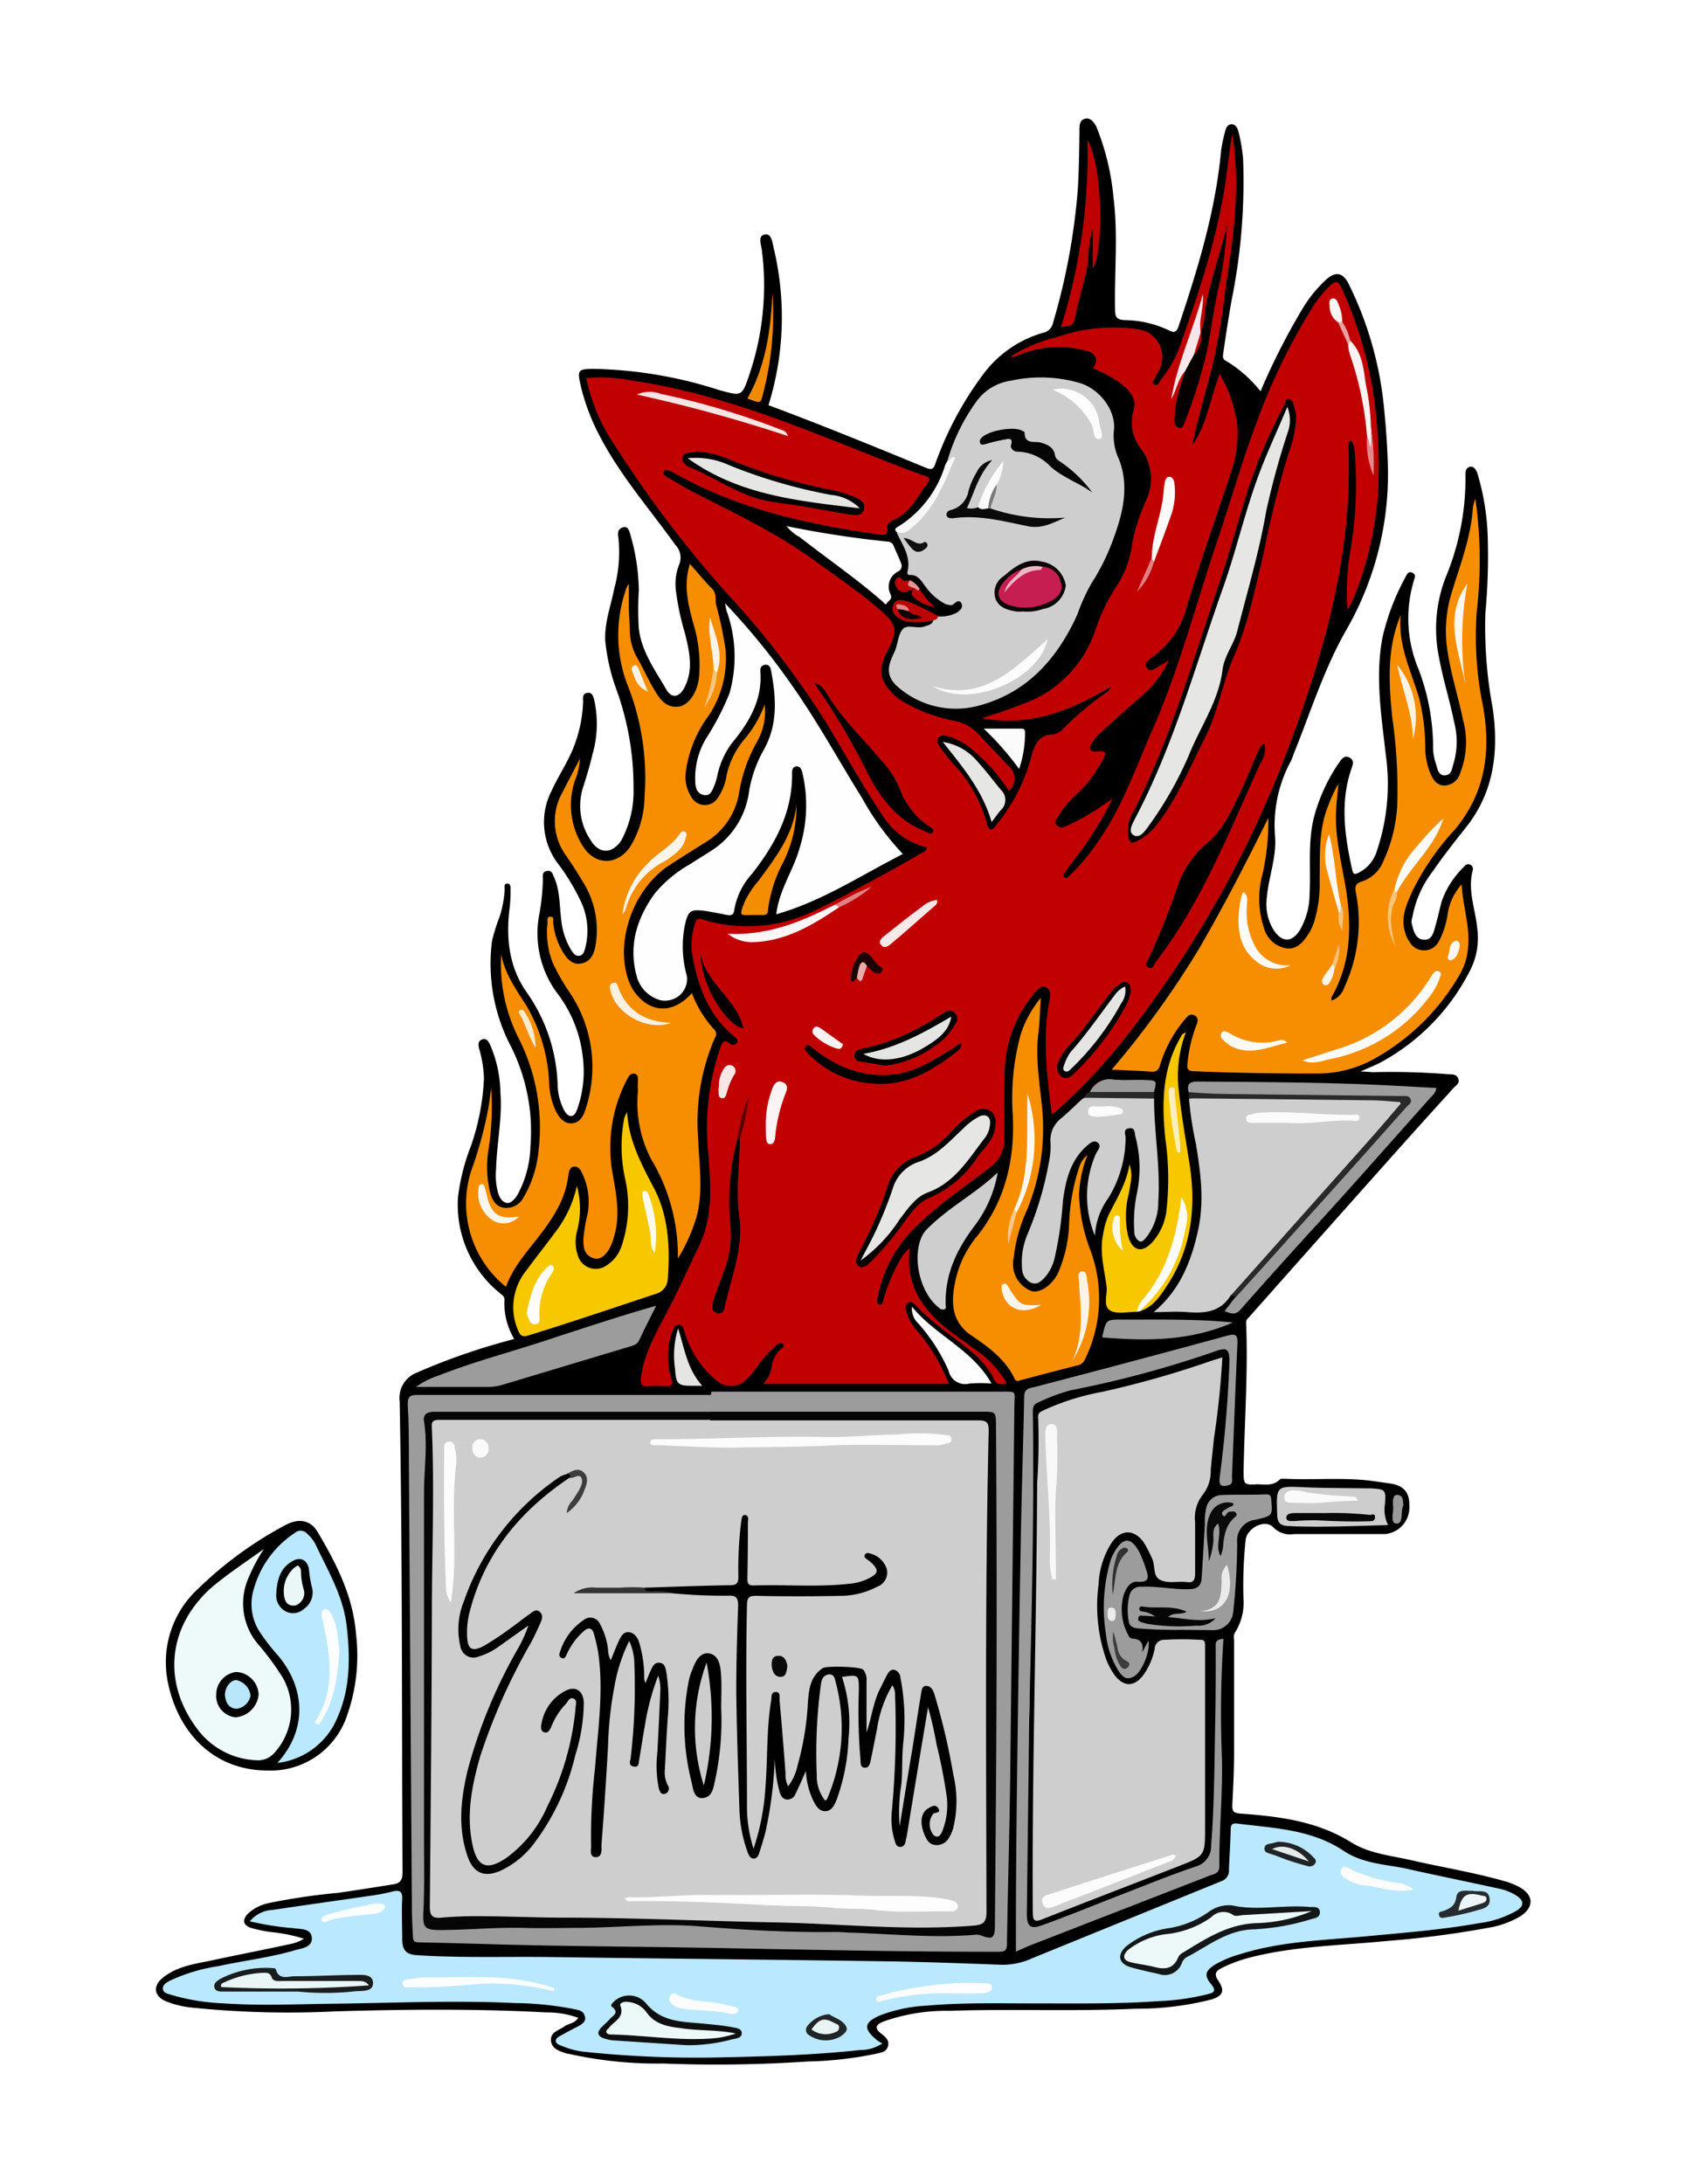 <svg xmlns="http://www.w3.org/2000/svg" viewBox="0 0 200 259">
    <defs>
        <style>.doll3-cls-1{fill:#fff;}.doll3-cls-2{fill:#010101;}.doll3-cls-3{fill:#c10001;}.doll3-cls-4{fill:#bae8fe;}.doll3-cls-5{fill:#cecece;}.doll3-cls-6{fill:#f78e02;}.doll3-cls-7{fill:#9c9c9c;}.doll3-cls-8{fill:#fefefe;}.doll3-cls-9{fill:#f7c800;}.doll3-cls-10{fill:#9d9d9d;}.doll3-cls-11{fill:#cdcdcd;}.doll3-cls-12{fill:#292929;}.doll3-cls-13{fill:#be0001;}.doll3-cls-14{fill:#fdfdfd;}.doll3-cls-15{fill:#e6e6e4;}.doll3-cls-16{fill:#f58d02;}.doll3-cls-17{fill:#fefdf8;}.doll3-cls-18{fill:#fbfbfb;}.doll3-cls-19{fill:#9b9b9b;}.doll3-cls-20{fill:#f08a02;}.doll3-cls-21{fill:#e5e5e3;}.doll3-cls-22{fill:#f8f8f8;}.doll3-cls-23{fill:#bd0405;}.doll3-cls-24{fill:#2a2a2a;}.doll3-cls-25{fill:#999;}.doll3-cls-26{fill:#bd0203;}.doll3-cls-27{fill:#b90102;}.doll3-cls-28{fill:#e49393;}.doll3-cls-29{fill:#eefafa;}.doll3-cls-30{fill:#030101;}.doll3-cls-31{fill:#010000;}.doll3-cls-32{fill:#020000;}.doll3-cls-33{fill:#040000;}.doll3-cls-34{fill:#040102;}.doll3-cls-35{fill:#f8e4e4;}.doll3-cls-36{fill:#fcf7f7;}.doll3-cls-37{fill:#fdfafa;}.doll3-cls-38{fill:#f9e8e9;}.doll3-cls-39{fill:#fcf4f4;}.doll3-cls-40{fill:#060000;}.doll3-cls-41{fill:#fbf3f3;}.doll3-cls-42{fill:#f9e8e8;}.doll3-cls-43{fill:#1b0101;}.doll3-cls-44{fill:#f9e6e6;}.doll3-cls-45{fill:#fcf3f4;}.doll3-cls-46{fill:#fcf6f7;}.doll3-cls-47{fill:#e28889;}.doll3-cls-48{fill:#e18384;}.doll3-cls-49{fill:#580000;}.doll3-cls-50{fill:#e08080;}.doll3-cls-51{fill:#e8aaab;}.doll3-cls-52{fill:#e8a1a2;}.doll3-cls-53{fill:#141718;}.doll3-cls-54{fill:#0e1010;}.doll3-cls-55{fill:#1a1d1e;}.doll3-cls-56{fill:#fbfdfe;}.doll3-cls-57{fill:#fcfdfe;}.doll3-cls-58{fill:#fdfdfe;}.doll3-cls-59{fill:#202426;}.doll3-cls-60{fill:#262c2e;}.doll3-cls-61{fill:#202527;}.doll3-cls-62{fill:#fcfcfc;}.doll3-cls-63{fill:#fdf5e9;}.doll3-cls-64{fill:#fdf1e1;}.doll3-cls-65{fill:#fdf6ec;}.doll3-cls-66{fill:#fdf3e6;}.doll3-cls-67{fill:#fdebd3;}.doll3-cls-68{fill:#fdf4e7;}.doll3-cls-69{fill:#fac67f;}.doll3-cls-70{fill:#fefcfb;}.doll3-cls-71{fill:#fefaf6;}.doll3-cls-72{fill:#fefbf8;}.doll3-cls-73{fill:#fdf7ee;}.doll3-cls-74{fill:#fdf9f3;}.doll3-cls-75{fill:#fdf8f2;}.doll3-cls-76{fill:#fdf3e5;}.doll3-cls-77{fill:#fac47b;}.doll3-cls-78{fill:#fef8f1;}.doll3-cls-79{fill:#fdf5ea;}.doll3-cls-80{fill:#fac279;}.doll3-cls-81{fill:#050505;}.doll3-cls-82{fill:#0a0a0a;}.doll3-cls-83{fill:#0b0607;}.doll3-cls-84{fill:#0f0f0f;}.doll3-cls-85{fill:#7a7a7a;}.doll3-cls-86{fill:#060606;}.doll3-cls-87{fill:#fbc886;}.doll3-cls-88{fill:#fefdfa;}.doll3-cls-89{fill:#fdfaee;}.doll3-cls-90{fill:#fcefb9;}.doll3-cls-91{fill:#fdfaea;}.doll3-cls-92{fill:#0b0b0b;}.doll3-cls-93{fill:#eaeaea;}.doll3-cls-94{fill:#313131;}.doll3-cls-95{fill:#3c3c3c;}.doll3-cls-96{fill:#ececec;}.doll3-cls-97{fill:#070707;}.doll3-cls-98{fill:#fafafa;}.doll3-cls-99{fill:#100202;}.doll3-cls-100{fill:#e08787;}.doll3-cls-101{fill:#020303;}.doll3-cls-102{fill:#020203;}.doll3-cls-103{fill:#e6e6e5;}.doll3-cls-104{fill:#edf9f9;}.doll3-cls-105{fill:#eaf6f6;}.doll3-cls-106{fill:#e3ebeb;}.doll3-cls-107{fill:#eef7f8;}.doll3-cls-108{fill:#e9f4f4;}.doll3-cls-109{fill:#c71e52;}.doll3-cls-110{fill:#ecb7c7;}.doll3-cls-111{fill:#b8e6fb;}.doll3-cls-112{fill:#ebf7f7;}.doll3-cls-113{fill:#030303;}.doll3-cls-114{fill:#343434;}.doll3-cls-115{fill:#3d3d3d;}.doll3-cls-116{fill:#090909;}</style>
    </defs>
    <g id="Layer_2" data-name="Layer 2">
        <g id="Layer_1-2" data-name="Layer 1">
            <g id="Layer_1-2-2" data-name="Layer 1-2">
                <g id="Layer_1-2-2-2" data-name="Layer 1-2-2">
                    <rect class="doll3-cls-1" width="200" height="259"/>
                    <path d="M68.59,239.33a10.66,10.66,0,0,0-3.78-.64c-8.31-.45-16.62-.37-24.93-.13a112.19,112.19,0,0,1-17-.43,11.22,11.22,0,0,1-3.23-.78c-1.36-.58-1.54-1.77-.39-2.73,1.56-1.29,3.51-1.64,5.4-2,3.19-.7,6.38-1.3,9.57-2a5.05,5.05,0,0,0,1.83-.67,19,19,0,0,0-4-.8,16.51,16.51,0,0,1-2.32-.5c-.93-.33-1-.95-.35-1.65a5.07,5.07,0,0,1,2.45-1.27,73.9,73.9,0,0,1,8.25-1.22c2.17-.31,4.33-.66,6.49-1,.91-.12,1.18-.53,1.17-1.48-.1-18.59,0-37.18-.34-55.82a3.2,3.2,0,0,1,2-3.39A76.54,76.54,0,0,1,61,158.82a8.3,8.3,0,0,1-1.16-4.66c0-.34-.17-.47-.39-.66A13.48,13.48,0,0,1,54.33,142a24.64,24.64,0,0,1,1.54-6.09,28.27,28.27,0,0,0,1.54-8,14.07,14.07,0,0,0-.57-3.52c-.12-.49-.16-.92.36-1.11s.74.26.92.6a14.73,14.73,0,0,1,1.24,5.74c.24,3-.44,6-.51,9a7.77,7.77,0,0,0,.24,2.88c.18.53.42,1,.94,1.16s1-.41,1.32-.88A12.68,12.68,0,0,0,62.92,136a22.41,22.41,0,0,0-2.3-11.86,21.13,21.13,0,0,1-2.25-12.57,22.89,22.89,0,0,1,.91-2.88,13,13,0,0,0,.59-3.21c0-.26-.12-.67.29-.68s.41.41.4.73a16.07,16.07,0,0,1-.11,2.19c-.45,3.64-.06,7.1,2.15,10.15a20.11,20.11,0,0,1,3.54,10.61,7.05,7.05,0,0,0,.75,3.15c.19.33.44.75.86.74s.6-.5.74-.86a13.35,13.35,0,0,0,.66-6,15.14,15.14,0,0,0-3-7.64A11.92,11.92,0,0,1,64,108.31a26.71,26.71,0,0,0,.4-4c0-.39-.13-.89.46-1s.67.29.85.7c.72,1.58.64,3.3.86,5a8.47,8.47,0,0,0,1.16,3.63c.24.38.52.8,1,.72s.58-.55.69-.91a8.18,8.18,0,0,0-.63-5.77,25.62,25.62,0,0,0-2.58-4.22,8.12,8.12,0,0,1-.77-8.68c.91-2,2.18-3.76,2.86-5.85a15.89,15.89,0,0,0,.87-4.74c0-.37-.13-.87.45-1s.73.33.86.79a13.06,13.06,0,0,1-.22,6.57c-.31,1.37-.74,2.72-1.16,4.06a7.24,7.24,0,0,0,.94,6c1,1.73,2.63,1.71,3.7,0a12.27,12.27,0,0,0,1.41-6.09,33.84,33.84,0,0,0-2-11.66,23.41,23.41,0,0,1-1.35-5.83c-.12-2.16.66-4.14,1.06-6.2a16.46,16.46,0,0,0,.49-6.09c-.09-.48-.08-1,.53-1.19s.76.38.9.88a24.72,24.72,0,0,1,1,6.57,37,37,0,0,0,0,4.59c.35,2.75,1.94,4.91,3.26,7.19.64,1.12,1.56.94,2.16-.25,1.08-2.11.58-4.27.06-6.39a31.11,31.11,0,0,1-1.08-5.07,6.34,6.34,0,0,1,.34-3,2.16,2.16,0,0,0-.41-2.44c-3-4.21-6.46-8.12-8.9-12.78a25.16,25.16,0,0,1-2.34-6.17c-.4-1.76-.29-1.91,1.45-1.93a51.44,51.44,0,0,1,15,2.52C88,47,88,47.06,88.9,44.41a33,33,0,0,0,1.48-14.69c-.07-.65-.53-1.76.33-1.91s.91,1,1.09,1.7a35.19,35.19,0,0,1-.64,18.55c6.24,2.32,12.45,4.86,18.67,7.42.7.29.92.16,1.15-.55a39.88,39.88,0,0,1,5.47-10.29,13.51,13.51,0,0,1,7.32-5.18,1.49,1.49,0,0,0,1.15-1.19,76.77,76.77,0,0,0,2.92-15.64c.16-2.35.17-4.69.21-7,0-.59-.06-1.33.63-1.54s1.15.49,1.4,1a29.42,29.42,0,0,1,2,8.27c.56,4.41.11,8.83.19,13.2,0,.94.06,1.38,1.23,1.41a12.6,12.6,0,0,1,5.14,1.2c.55.27.89.34,1.16-.45,2.29-6.83,4.4-13.7,5.06-20.94a19.5,19.5,0,0,1,.45-2.12c.1-.46.29-.92.79-.92s.73.52.82.91a19.51,19.51,0,0,1,.54,3.22,70.83,70.83,0,0,1-1.34,16.63c-.38,2.1-.7,4.21-1,6.31-.06.39-.14.81.33,1a15.24,15.24,0,0,1,4.08,3.6,80.52,80.52,0,0,1,4.88-9.63,15.71,15.71,0,0,1,2.94-3.65c1.14-1,2-.77,2.66.6a42.09,42.09,0,0,1,4.1,14c.23,2.17.41,4.35.49,6.53a37.15,37.15,0,0,1-4.76,20.22c-2.77,4.77-4.37,10-6.4,15-.07.23-.16.46-.25.68a16,16,0,0,0-1.93,9.14c.16,2.47-.81,4.85-1,7.3a5.79,5.79,0,0,0,.81,3.68c1,1.55,2.19,1.54,3.15,0a8.66,8.66,0,0,0,1.13-4.28c.16-3-.23-6,.5-9a20.83,20.83,0,0,1,3-6.55c.3-.45.67-.92,1.26-.58s.35.86.2,1.32c-1.38,4-.78,8,.08,11.93.13.62.3.61.76.4a4.25,4.25,0,0,0,2.18-2.6,24.81,24.81,0,0,0,1.06-11.38c-.52-4.65-1.29-9.31-.38-14a27.8,27.8,0,0,1,2.72-7.1c.15-.31.35-.74.81-.51s.29.54.18.93a15.52,15.52,0,0,0,.52,10.43A26.15,26.15,0,0,1,170,88.67a5.84,5.84,0,0,0,.33,1.9c.18.57.27,1.44,1.08,1.39s.81-.79,1-1.36a9.12,9.12,0,0,0,.1-4.89c-.53-2.65-1.37-5.23-1.84-7.9a16.88,16.88,0,0,1,.8-9.28,30.5,30.5,0,0,0,2.37-12.15c0-.43,0-.85.48-1s.78.33.92.72a28.9,28.9,0,0,1,1.24,7.62,72.92,72.92,0,0,1-.28,9A52.6,52.6,0,0,0,177.07,84c.73,5.08.17,9.92-3.15,14.11-1.38,1.73-2.75,3.48-4,5.29a12.47,12.47,0,0,0-2.37,5.36,1.7,1.7,0,0,0-.1.7c.21.87.41,1.92,1.43,2s1.18-.9,1.4-1.66c.27-.92.47-1.87.71-2.8a10.44,10.44,0,0,1,2.71-4.22.54.54,0,0,1,.74-.2h0a.54.54,0,0,1,.27.62c-.65,2.38.31,4.63.53,6.94a8.43,8.43,0,0,1-.79,4.84,25.51,25.51,0,0,1-10.61,11c-.69.36-1.43.65-2.45,1.11.68,0,1.08.07,1.49.08a84.53,84.53,0,0,1,9,.25c.45,0,.92,0,1.11.54s-.25.75-.55,1.07q-4.47,4.92-8.9,9.9-7.68,8.61-15.33,17.25c-.18.2-.4.33-.39.7.24,5.83-.19,11.66-.3,17.48,0,1.69,0,1.78,1.61,1.69.89,0,1.89.24,2.67-.56.14-.13.46-.1.7-.09,3.47.16,7-.2,10.41.27l1.77.25c1.76.21,2.53,1,2.5,2.63a3.17,3.17,0,0,1-2.87,3.4h-10.8a2.76,2.76,0,0,1-2.47-.8c-.91-1-3,0-3.27,1.41a52,52,0,0,0-.26,7.17,6.58,6.58,0,0,1-1,3.89c-.24.32-.12.7-.12,1,0,4.43,0,8.85,0,13.27,0,2-.1,4.14-.21,6.21,0,.7.08.91.86,1,4.61.33,9.16.87,13.25,3.42,2.18,1.36,4.8,1.57,7.27,2.15,3.63.83,7.31,1.42,10.9,2.45a8,8,0,0,1,1.87.76c1.62.94,1.63,2.33.06,3.38a10.89,10.89,0,0,1-3.89,1.4,115.21,115.21,0,0,1-11.7,1.53c-5.46.55-11,.6-16.34,1.94a16.8,16.8,0,0,0-3.57,1.31c-.75.37-.86.77-.37,1.49.79,1.16.58,1.79-.8,2.22a35.55,35.55,0,0,1-9,1.1c-7.35.34-14.72,0-22.07.25a22.32,22.32,0,0,0-7.85,1.27c-.87.36-1.16.75-.26,1.44.47.37,1,.78.79,1.5s-.87.74-1.45.89a43.84,43.84,0,0,1-8.06.91,163.18,163.18,0,0,1-17.13.24,48,48,0,0,1-11.27-1.16h-.12c-.84-.28-1.85-.53-1.94-1.54s.89-1.22,1.54-1.67S68.1,240.06,68.59,239.33Z"/>
                    <path class="doll3-cls-2" d="M31.8,210c-6.87,0-10.88-5-11.93-10.7a11.83,11.83,0,0,1,3.66-10.89,45.21,45.21,0,0,1,10.34-7.53c1.55-.83,3-.63,3.86.91,2.2,3.72,4.15,7.56,4.5,12A21.37,21.37,0,0,1,41,203.94,9.55,9.55,0,0,1,31.8,210Z"/>
                    <path class="doll3-cls-3" d="M159.84,72.29a28.91,28.91,0,0,1,.26-6.44,46.91,46.91,0,0,0,.57-12.52,1.81,1.81,0,0,0-.43-1.09c-.44.17-.29.56-.28.83.51,12.64-2.9,24.48-7.3,36.09a128.64,128.64,0,0,1-17.53,31.78,71.25,71.25,0,0,1-10,11l-.37.19c-.55-4.33-1.07-8.6-.37-12.91.12-.7.48-1.78-.31-2.12s-1.35.68-1.81,1.25a14.76,14.76,0,0,0-3.09,9c-.09,2.5,0,5.07-.05,7.55a4.1,4.1,0,0,1-1.77,3.62c-3.28,2.51-6.73,4.81-9.58,7.87a15.67,15.67,0,0,0-3.67,7.49c-.08.32-.15.75.23.86s.4-.4.48-.66a20.48,20.48,0,0,1,1.85-4.46,4.44,4.44,0,0,1,1.25-1.57c-.56,4.37,1.51,7.24,4.5,9.63,1,.78,2,1.45,3,2.2a12.22,12.22,0,0,1,4,4.18,1.11,1.11,0,0,1-1.52-.46h0a.67.67,0,0,1-.07-.18c-1.12-2.19-3.12-3.55-5-5a32.3,32.3,0,0,1-3.86-3.24c-.35-.35-.74-1-1.28-.64s-.13,1,0,1.54a5,5,0,0,0,1,1.64,22.63,22.63,0,0,1,3.87,6.43h-22a4.11,4.11,0,0,0,1-2.16,3.34,3.34,0,0,1,1.1-2c.21-.16.41-.34.24-.58s-.51-.11-.72.07a15.32,15.32,0,0,0-2.56,2.89,9.35,9.35,0,0,1-1.37,1.51,2.54,2.54,0,0,1-3.16-.08A11.75,11.75,0,0,1,81.21,158c-.1-.38-.23-.84-.7-.88s-.64.51-.79.9a8.88,8.88,0,0,0-.09,5.49c.22.8,0,.93-.68.9a16.68,16.68,0,0,0-2,0c-.92.08-1-.31-.9-1.14.44-3,2-5.61,3.39-8.25,1.22-2.37,2.3-4.81,3.47-7.21,1.72-3.52,1.4-7.24,1.11-11a29.06,29.06,0,0,1,1.47-12.65c.25-.66.49-.88,1.09-.38a.52.52,0,0,0,.75,0h0l.08-.09c.19-.29,0-.54-.27-.72-3.15-2.58-4.41-6.09-5.06-10a8,8,0,0,1,.37-3.46c.22-.86.86-.43,1.36-.31A18.13,18.13,0,0,0,96,108.31c2.76-1.26,5.41-2.76,8.09-4.19,1.73-.92,3.43-1.9,5.13-2.88.29-.17.69-.26.76-.73a8.44,8.44,0,0,1-5.34-3.88c-2.38-3.51-4.4-7.24-6.6-10.86A103.09,103.09,0,0,0,86.2,70.34,136,136,0,0,1,72.84,52.68a22.31,22.31,0,0,1-3.3-7.83,18.55,18.55,0,0,1,5.41.29c11,1.58,21,6,31.25,10,1.11.43,2.23.88,3.36,1.24.6.19.84.38.41,1-1.19,1.61-2.06,3.5-4.06,4.33-.34.15-.71.43-.66.81.17,1.18-.57.93-1.2.84-8.36-1.21-16.55-3-24-7.22a2.94,2.94,0,0,0-.53-.27c-.27-.1-.62-.21-.78.06s.13.51.38.65c1.14.65,2.27,1.35,3.44,1.95,4.88,2.48,9.84,4.85,14.28,8.12,2.55,1.86,5.19,3.62,7.58,5.72,1.94,1.71,2.13,2.32.92,4.7-.66,1.3-1.22,2.55-.4,4a6.24,6.24,0,0,0,2.22,2.17,19,19,0,0,0,6,2.24A5.29,5.29,0,0,1,116,87c1.17,1.27,2.39,2.5,3.56,3.78a2,2,0,0,1,.31,2.85c-.06.07-.11.14-.17.2a21.85,21.85,0,0,0-4.86-5.33,7.24,7.24,0,0,0-2.47-1.19c-.44-.11-.81-.12-1.07.22s0,.7.13,1a28,28,0,0,0,2.49,3,17.43,17.43,0,0,1,3.11,6c.07.29.18.74.38.81.38.15.63-.29.83-.56a21.41,21.41,0,0,0,4.08-7.95c.33-1.31.82-2.72,2.62-2.73a1.75,1.75,0,0,0,1.14-.63A38.26,38.26,0,0,1,131.43,82a1,1,0,0,0,.34-.55c-4.69,2.78-9.53,4.82-15.32,3.73A61.08,61.08,0,0,0,122.57,83a14,14,0,0,0,7.36-8.23,22,22,0,0,1,2.57-5.32,11.64,11.64,0,0,0,1.81-5.07,23.44,23.44,0,0,1,1.64-5,6,6,0,0,0-.55-6.09,5,5,0,0,1-.92-4.66c.41-1.39-.55-2.38-1.56-3.18a15.41,15.41,0,0,0-3.27-1.76c.71-1,.39-1.86-1-2.14a12.39,12.39,0,0,0-7.4.4l-1.11.43s-.06,0-.18-.12A17.72,17.72,0,0,1,125.33,40a20.51,20.51,0,0,1,9.89-.92,3.35,3.35,0,0,1,2.59,3.95h0a3.59,3.59,0,0,1-.21.68c-.18.37-.41.7-.56,1.08s-.53.59-.12.82.55-.22.73-.49a14.57,14.57,0,0,0,2.19-3.71c2.22-6.3,4.4-12.61,5.45-19.28.32-2,.51-4.14.89-6.22a39.51,39.51,0,0,1,.32,9.22c-.19,3.14-.72,6.25-1.16,9.37a78.61,78.61,0,0,1-1.61,9.28c-.81,3.05-1.66,6-2.31,9.06,1.75-2.48,2.12-5.51,3.26-8.48a16.41,16.41,0,0,1,2.1,6.15,14.23,14.23,0,0,1-.82,5.71c-1.83,5.52-3.8,11-5.42,16.57a10.46,10.46,0,0,1-3.49,4.88c-.46.4-1.47.87-1,1.55s1.24-.17,1.84-.43a7.94,7.94,0,0,0,.78-.5,12.51,12.51,0,0,1-3.12,4.15c-1.73,1.51-3.43,3-5.13,4.59a5.07,5.07,0,0,0-.84,1c-.49.76-.27,1.23.6,1.11,1.21-.17,1,.36.61,1A15.14,15.14,0,0,1,128,93.93a12.34,12.34,0,0,0-2.51,2.93c-.16.3-.45.62-.15,1s.71.3,1.1.15a29,29,0,0,0,5.55-3.33,40.61,40.61,0,0,1-4.2,6.81c-.49.64-1,1.29-1.44,1.94-.15.19-.33.42-.1.63s.44,0,.61-.19a24,24,0,0,0,3.47-4.17c2.86-4.06,4.46-8.84,6.48-13.37C140,79,142,71.18,144.59,63.58c1.47-4.39,2.75-8.86,4.37-13.19a72.73,72.73,0,0,1,6.67-13.82,12.77,12.77,0,0,1,2.21-2.75c.55-.49.9-.51,1.25.24a47.64,47.64,0,0,1,4,13.88,62.11,62.11,0,0,1,.42,9.83,39.86,39.86,0,0,1-3.28,13.94A5.87,5.87,0,0,1,159.84,72.29Z"/>
                    <path class="doll3-cls-4" d="M29.63,227.89a3.72,3.72,0,0,1,2.74-1.36c4-.61,8-1.15,12-1.74a21.11,21.11,0,0,0,2.21-.45c.73-.17,1.18-.08,1.13.9-.08,1.57,0,3.16,0,4.75,0,1.29.46,1.83,1.73,1.91,5.28.34,10.56.15,15.83.22,13.36.19,26.72.31,40.07.51,4.52.07,9,.24,13.55.41a8.61,8.61,0,0,0,3.59-.79l22.41-9.13a1.31,1.31,0,0,0,.89-1.38c.06-1.58.18-3.16.21-4.74,0-.6.21-.78.77-.71,4.35.55,8.79.66,12.67,3.26,2.08,1.39,4.64,1.57,7,2,3.8.85,7.6,1.63,11.4,2.46a6.16,6.16,0,0,1,2.08.84c.89.6.91,1.19,0,1.77a12,12,0,0,1-4.5,1.49c-4.31.77-8.67,1.11-13,1.52-5.14.5-10.34.58-15.33,2.16a12.55,12.55,0,0,0-3,1.26c-1.09.7-1.26,1.26-.44,2.25s.17,1.08-.51,1.26a28.58,28.58,0,0,1-5.66.79c-5,.35-9.91.27-14.87.27-4.23,0-8.47-.11-12.7.27a18.13,18.13,0,0,0-5.35,1.09c-2.08.85-2.21,1.62-.52,3a3.77,3.77,0,0,0,.64.39,4.72,4.72,0,0,1-2.65.78c-5.28.58-10.58.74-15.89.86a128.17,128.17,0,0,1-16.51-.62,9.55,9.55,0,0,1-2.88-.69c-.33-.14-.79-.26-.81-.62s.42-.55.74-.73c.62-.35,1.26-.68,1.89-1,.46-.26,1-.55.82-1.19s-.6-.71-1.07-.82a38.35,38.35,0,0,0-7.24-.76c-7.27-.35-14.55,0-21.82.08-4.28.06-8.55.25-12.82-.05a25.29,25.29,0,0,1-6.11-1c-.42-.14-.94-.2-1-.7s.47-.81.87-1a20.5,20.5,0,0,1,5.67-1.7c3-.66,6-1,9-1.86.86-.27,2.21-.33,2.13-1.51s-1.42-1-2.24-1.15C33,228.56,31.32,228.27,29.63,227.89Z"/>
                    <path class="doll3-cls-5" d="M145,161q-.27,4.83-1,9.62c-.12,1.25-.27,2.49-.38,3.74a4.48,4.48,0,0,1-1,3,4.44,4.44,0,0,0-.85,3.19v6.09c0,.77-.24,1.15-1,1h-.12c-1-.1-2.05.2-3-.24s-.57-1.75-1-2.58a15.85,15.85,0,0,0-1-1.92c-1.13-1.53-2.62-1.52-3.73,0a9.93,9.93,0,0,0-1.6,5,19.27,19.27,0,0,0,.88,8.85,8.49,8.49,0,0,0,.94,1.82c1.12,1.58,2.48,1.55,3.56,0a8,8,0,0,0,1.27-3,1.11,1.11,0,0,1,1.14-1.08h.09a34.37,34.37,0,0,1,4.06,0c.44,0,.69,0,.69.64v21.58c0,3.41,0,3.42-3.18,4.65-5.36,2.09-10.74,4.15-16.1,6.27-1,.41-1.15.14-1.16-.85-.1-17,.45-33.91.52-50.85a77.68,77.68,0,0,0,.12-7.78c-.06-.56.27-.7.63-.87a29,29,0,0,1,6.94-2.19,115.85,115.85,0,0,0,13.15-3.75Z"/>
                    <path class="doll3-cls-6" d="M81.84,66.89c1,1.11,1.8,2.11,2.69,3,.49.54.3,1.23.42,1.85a44.12,44.12,0,0,1,1.12,5.32,12.31,12.31,0,0,1-1.94,7.73,14.49,14.49,0,0,0-2.78,6.75,4.37,4.37,0,0,0,.67,3,1.82,1.82,0,0,0,2.49.71,2,2,0,0,0,.7-.71,6.61,6.61,0,0,0,1-2.68,9.86,9.86,0,0,1,2-4.06,14.12,14.12,0,0,0,2.5-4.23A7.29,7.29,0,0,1,89.79,88a18.11,18.11,0,0,0-2.11,6,8.43,8.43,0,0,1-3.9,5.85c-1.6,1-3.2,2-4.72,3-4,2.9-6,8.69-4.6,13.12a5.8,5.8,0,0,0,.77,1.63c1.89,2.61,4.61,2.69,6.84.19a13.46,13.46,0,0,0,2.63,4.29.74.74,0,0,1,.11,1,25,25,0,0,0-2,11.82c.1,3,.62,6.09-.12,9.2a20,20,0,0,1-2.28,5.18,22.26,22.26,0,0,0-3.17-11.79,14.47,14.47,0,0,1-1.56-8.12,8.14,8.14,0,0,1,0-1.21c0-.41,0-.69-.37-.8s-.66.15-.84.5a17.45,17.45,0,0,0-1.83,11.17c.46,2.59,1,5.18.15,7.8a5.68,5.68,0,0,1-.53,1.33c-.47.74-1.11,1.43-2.06,1s-1-1.3-1-2.18a20,20,0,0,1,.5-3,7.74,7.74,0,0,0-.6-4.72c-.18-.44-.46-.94-1-.89s-.62.63-.69,1.12c-.36,2.85-1.87,5.07-3.58,7.28-1.43,1.84-3,3.59-3.81,5.86a12.7,12.7,0,0,1-4.15-13.69,47.54,47.54,0,0,0,2.11-7.8c.09-.59.16-1.18.28-2.11a32.59,32.59,0,0,1-.26,7,13.2,13.2,0,0,0,.14,5.42c.26.87.65,1.69,1.71,1.81a2.29,2.29,0,0,0,2.27-1.27,13.24,13.24,0,0,0,1.76-5.47A23.43,23.43,0,0,0,61.45,123a19.52,19.52,0,0,1-2-9.8c.45,2.32,1.78,4.18,3,6.09a19.69,19.69,0,0,1,2.69,9.13,8.61,8.61,0,0,0,.81,3.39c.39.78,1,1.51,1.92,1.42s1.33-.85,1.58-1.65a15.82,15.82,0,0,0-1.76-13.69,25.55,25.55,0,0,1-2.11-3.66,9.9,9.9,0,0,1-.63-4.76c0-.29-.1-.76.36-.74s.28.44.31.69a8.29,8.29,0,0,0,1,3.23c.53.93,1.18,1.89,2.41,1.61s1.54-1.44,1.67-2.53a10.67,10.67,0,0,0-1.4-6.88c-.66-1.11-1.36-2.21-2.08-3.27a6.92,6.92,0,0,1-.54-7.53c.65-1.27,1.32-2.54,2.12-4.06a8.33,8.33,0,0,1-.62,2.65,9.12,9.12,0,0,0,.88,7.59c1.41,2.41,4.07,2.52,5.68.22a11.69,11.69,0,0,0,1.72-6,29.92,29.92,0,0,0-1.84-12.75,16.47,16.47,0,0,1-.47-11.47,2.7,2.7,0,0,1,.45-1V72c0,.89.1,1.85.11,2.79a6.68,6.68,0,0,0,.94,3.34c.64,1.11,1.16,2.31,1.81,3.42s1.4,2.49,3.07,2.25c1.24-.19,2.25-1.8,2.4-3.58a16.67,16.67,0,0,0-.68-6.24C81.6,71.6,81.05,69.39,81.84,66.89Z"/>
                    <path class="doll3-cls-6" d="M150.46,97a29.08,29.08,0,0,1-.7,6.71,11,11,0,0,0,.17,6.34,3.31,3.31,0,0,0,2.73,2.44c1.37.12,2.11-1,2.73-2a6.88,6.88,0,0,0,.48-1.11,15,15,0,0,0,.67-4.9c.05-3-.15-6,1-8.87a16.23,16.23,0,0,1,1.23-2.64c-.11,1.2-.21,2-.27,3-.19,3,.57,6.08,1.08,9,.79,4.63.76,9.13-1.62,13.29-.05.08,0,.21,0,.42a2.49,2.49,0,0,0,1.53-1.63,18.22,18.22,0,0,0,1.35-11.16c-.16-.82,0-1.14.78-1.36a4.16,4.16,0,0,0,2.5-2.44,18.11,18.11,0,0,0,1.63-6.67,60,60,0,0,0-.59-10.29c-.42-4.06-.67-8.23,1-12.18-.35,3.46,1.15,6.47,2.12,9.63a24.06,24.06,0,0,1,.79,6.09,8.07,8.07,0,0,0,.58,3c.32.75.72,1.48,1.69,1.5a2,2,0,0,0,1.86-1.45,10,10,0,0,0,.36-6.3c-.58-2.75-1.44-5.44-1.86-8.24a15.39,15.39,0,0,1,.52-6.94c1-3.31,2.29-6.55,2.5-10.06a4.36,4.36,0,0,1,.3-1,52.09,52.09,0,0,1,.16,13.32,40.87,40.87,0,0,0,.76,11.36c.94,5.36.22,10.29-3.4,14.58a30.33,30.33,0,0,0-5,7.27c-.68,1.53-1.42,3.1-.86,4.88a3.86,3.86,0,0,0,.5,1.09,2,2,0,0,0,2.71.8h0a2.14,2.14,0,0,0,.78-.8,10,10,0,0,0,1.06-3.3,6.81,6.81,0,0,1,1.66-3.49c.12,2.56,1,4.93.76,7.41a7.35,7.35,0,0,1-.89,3.11,26.65,26.65,0,0,1-9.93,10,13.92,13.92,0,0,1-7.19,1.92c-4.79,0-9.59-.06-14.39-.27-.81,0-1-.24-.88-1a17.1,17.1,0,0,1,1-4.34c.17-.42.41-1-.18-1.29s-.9.21-1.2.56a15,15,0,0,0-2.86,5.28c-.18.6-.4.89-1.06.84-1.5-.11-3-.16-4.7-.24a109.69,109.69,0,0,0,10.32-14.27C145.25,107.34,147.89,102.17,150.46,97Z"/>
                    <path class="doll3-cls-5" d="M112.37,54.71a22.74,22.74,0,0,1,3.69-7.4,6.13,6.13,0,0,1,3.87-2.16,16.43,16.43,0,0,1,8.35.34c2.19.75,4.16,3.2,3.85,5.64a6.49,6.49,0,0,0,.59,3.31c1.19,3,.58,6-.43,8.87a26.91,26.91,0,0,1-2.89,6,24,24,0,0,0-1.62,3.62C125.47,78,122,82,116.48,83.59a10.44,10.44,0,0,1-9.64-1.84c-1.52-1.18-1.75-2.26-.93-4l.15-.32c.45-.91.44-2.1,1-2.78s1.75,0,2.65-.36c.41-.15.86-.2,1-.7a.71.71,0,0,1,.54-.48,4.19,4.19,0,0,0,2.3-.47c.42-.3.72-.64.49-1.09s-.63-.17-.9.09-.68.08-1,0a6.69,6.69,0,0,1-2.3-2c-.51-.63-.88-1.5-1.92-1.44-.28,0-.32-.21-.27-.41.43-1.79-.6-3.15-1.28-4.62,2-.57,3.19-2.12,4.25-3.8Q111.91,57,113,54.58c.12-.09-.15-.17,0,0s0,0,0,.1a.35.35,0,0,1-.49.1A.23.23,0,0,1,112.37,54.71Z"/>
                    <path class="doll3-cls-7" d="M84.38,165.06h34.31c2,0,1.66-.14,1.64,1.66q-.24,22.23-.5,44.44c-.08,6.45-.29,12.9-.38,19.34,0,.86-.23,1-1.07,1-11.44,0-22.87-.25-34.31-.47-6.51-.12-13-.16-19.55-.28-5-.09-9.91-.28-14.86-.37-.61,0-.66-.29-.68-.71-.06-1.08-.11-2.18-.12-3.28l-.36-53.57c0-2,0-4.14-.13-6.2,0-.88.16-1.17,1.1-1.17H84.34Z"/>
                    <path class="doll3-cls-8" d="M92.08,108.44c.36-2.93,2-5.16,2.72-7.69a16.9,16.9,0,0,0,.37-9.14c-.1-.39-.26-.72-.67-.71s-.55.35-.54.76c.07,4.68-2,8.47-4.77,12a8.47,8.47,0,0,0-2.09,4.27c-.06.53-.32.68-.79.6-.9-.16-1.79-.36-2.69-.49-1.78-.23-2,0-2.4,1.8a12.85,12.85,0,0,0,.25,5.88,2.56,2.56,0,0,1-2.1,2.92,2.5,2.5,0,0,1-1,0,4,4,0,0,1-2.84-2.84c-1-3.65,0-6.84,2.12-9.8a14.93,14.93,0,0,1,4.21-3.5c.79-.53,1.6-1,2.42-1.54a9.83,9.83,0,0,0,4.59-7.18,15.18,15.18,0,0,1,1.75-4.88c1.65-2.95,1.46-6.09.86-9.3-.06-.36-.22-.86-.77-.74s-.53.5-.51.85c.24,3.43-1.44,6.09-3.44,8.51A9.9,9.9,0,0,0,85.09,92a8.89,8.89,0,0,1-.28,1c-.28.61-.46,1.48-1.34,1.29s-1-1-1-1.72a9.08,9.08,0,0,1,1.3-5,31.52,31.52,0,0,0,2.77-5.35,16,16,0,0,0-.34-9.74c-.07-.22-.1-.45-.2-.93a82.31,82.31,0,0,1,8.21,10.12c2.92,4.19,5.37,8.69,8.06,13a32.38,32.38,0,0,0,4.83,6.62C102.12,103.83,97.51,106.9,92.08,108.44Z"/>
                    <path class="doll3-cls-5" d="M146,153.63c-1.22,2-3.09,2.16-5.15,2-1.25-.11-2.52,0-4,0,3.12-2.61,4.44-6,5.24-9.57s.34-6.91-.22-10.35a41.85,41.85,0,0,1-.82-5.33c.34-.49.85-.42,1.31-.4,7.26.35,14.53.21,21.8.27.7,0,1.67,0,2,.6s-.52,1.28-1,1.79c-3.25,3.74-6.57,7.4-9.87,11.09-2.38,2.66-4.77,5.33-7.09,8.06A6,6,0,0,1,146,153.63Z"/>
                    <path class="doll3-cls-6" d="M123.47,118.36c-.11,1.57-.13,2.82-.28,4.06-.39,3,.14,6.09.44,9.07a25.49,25.49,0,0,1-1.79,12,18.22,18.22,0,0,0-1.59,5.69,3.54,3.54,0,0,0-.07.73,3.35,3.35,0,0,0,2.25,3.24c1,.2,2.25-.67,3-2a15.7,15.7,0,0,0,1.39-6A24.09,24.09,0,0,1,128,138.5a2.81,2.81,0,0,1,1-1.5,14.47,14.47,0,0,0-1,4.69,20.3,20.3,0,0,0,1.39,6.71,16.38,16.38,0,0,1-.58,12.61c-.21.47-.41.81-1,.94-2.25.56-4.49,1.16-6.72,1.75-.28.08-.54.22-.71-.13-1.11-2.35-3.11-3.79-5.13-5.16-2.28-1.53-2.46-3.73-2-6.09a12.29,12.29,0,0,1,2.61-5.64c3.35-4.18,4.51-9,4.29-14.27a28.87,28.87,0,0,1,.9-9.62A12.68,12.68,0,0,1,123.47,118.36Z"/>
                    <path class="doll3-cls-7" d="M145.13,194.4q-.44,6.66-.21,13.34c.19,4.55-.31,9.07-.28,13.61,0,.9-.66.92-1.16,1.12l-20.9,8.12c-.67.26-1.32.56-2.07.89v-2c0-6.25.06-12.5.14-18.76q.18-14,.44-28.11c.1-5.63.29-11.27.4-16.9,0-.71.26-1,.93-1.12q11.55-3,23.13-6.16c1-.27,1.29-.16,1.24.95-.25,5.26-.43,10.53-.65,15.79,0,.35.16.84-.45,1-.86.21-1.13,0-1-1q.9-6.81,1.15-13.69c0-1.42-.29-1.72-1.63-1.22a125.15,125.15,0,0,1-17.2,4.64,22.43,22.43,0,0,0-3.91,1.47c-.45.19-.58.47-.58,1,.15,11.16-.09,22.39-.37,33.58,0,.94,0,1.87-.06,2.8q-.14,11.63-.28,23.24c0,1.48.4,1.88,1.83,1.35,3.14-1.13,6.24-2.41,9.36-3.62,2.92-1.13,5.83-2.32,8.8-3.32a2.51,2.51,0,0,0,1.87-2.55c.38-4.77.38-9.55.48-14.34.06-3,.07-6.09.06-9.13C144.16,194.74,144.32,194.4,145.13,194.4Z"/>
                    <path class="doll3-cls-9" d="M68.43,140.66a10.21,10.21,0,0,1,0,5.43,5.1,5.1,0,0,0,.13,2.87,2.21,2.21,0,0,0,2.82,1.42h0a2.17,2.17,0,0,0,.41-.19,4.33,4.33,0,0,0,2-2.58,14.75,14.75,0,0,0,.37-7.77,17.92,17.92,0,0,1-.13-7.11,2.5,2.5,0,0,1,.36-.8c.19,3.31,1.66,6.09,3.16,8.94,1.78,3.36,1.93,7.11,1.67,10.76a1.93,1.93,0,0,1-1.52,1.86c-5,1.67-10,3.35-15,4.9-.79.24-1,0-1.28-.68a6.9,6.9,0,0,1,1-7c1.12-1.53,2.3-3,3.43-4.54A13.75,13.75,0,0,0,68.43,140.66Z"/>
                    <path class="doll3-cls-5" d="M136.9,130.29c0,4.06.77,8.12.5,12.26a6.85,6.85,0,0,1-1.26,4c-.27.33-.59.85-1,.67a1.38,1.38,0,0,1-.59-1.24,16.47,16.47,0,0,1,.29-4.32,14.52,14.52,0,0,0-.15-6.84c-.11-.39,0-1.12-.75-1s-.43.7-.42,1.11a13.63,13.63,0,0,1-2.08,7.22,8.43,8.43,0,0,0-1.56,4.41,12.41,12.41,0,0,1,.13-9.73c.18-.4.72-.88.22-1.29s-1,.11-1.43.48c-1.86,1.72-2.4,4.06-2.71,6.42a43.77,43.77,0,0,1-1,6.83,5.38,5.38,0,0,1-1.06,2.14c-.43.47-.92,1-1.63.77a1.86,1.86,0,0,1-1.15-1.6,8.55,8.55,0,0,1,.62-4.15,40.25,40.25,0,0,0,2.63-9,9,9,0,0,0,.12-1.8,3.33,3.33,0,0,1,1.33-3.05c.85-.73,1.66-1.52,2.49-2.28a4.27,4.27,0,0,1,2-.3h5A1.8,1.8,0,0,1,136.9,130.29Z"/>
                    <path class="doll3-cls-9" d="M134.84,155.59c-1,0-2.23.3-3.07-.11-1-.5-.39-1.89-.5-2.85-.25-2-.87-4.11-.41-6.25a9.47,9.47,0,0,1,.61-2.2c.93-1.91,2.12-3.7,2.52-6.09.33,1.27.27,1.45-.09,3.5a10.65,10.65,0,0,0-.06,5.08c.51,1.67,1.59,2,2.81.71a6.81,6.81,0,0,0,1.73-3.92,33.42,33.42,0,0,0-.14-8.36c-.44-4.19-.4-8.32,1.83-12.11a1.83,1.83,0,0,1,.18-.3c0-.06.13-.08.42-.25a14.68,14.68,0,0,0-.83,7c.32,2.89.82,5.76,1.27,8.63.8,5.08.24,10-2.66,14.4-.82,1.25-1.67,2.57-3.24,3.05,0-.74.61-1.1,1-1.55a15.91,15.91,0,0,0,4.18-11A23.59,23.59,0,0,1,134.84,155.59Z"/>
                    <path class="doll3-cls-10" d="M141,129.53c-.25-1,.15-1.26,1.16-1.25,6.68.05,13.35.08,20,.34,2.74.11,5.47.28,8.22.42a1.52,1.52,0,0,1-.56,1c-4.86,5.43-9.67,10.93-14.6,16.29-2.73,3-5.43,6-8.07,9-.62.71-1.16.46-1.88.18l1.26-1.64a20.33,20.33,0,0,1,3.22-4.06c4.74-5.29,9.5-10.59,14.18-16,.77-.88,1.69-1.61,2.39-2.56.56-.76.48-1-.42-1-.51,0-1-.11-1.55-.1-5.59.06-11.17-.24-16.76-.2a37.23,37.23,0,0,1-5.49-.18A1.72,1.72,0,0,1,141,129.53Z"/>
                    <path class="doll3-cls-7" d="M77.84,154.87c-.71,1.43-1.38,2.72-2,4.06-.24.54-.69.64-1.13.78l-14.87,4.47a6.28,6.28,0,0,1-1.76.32H49.35a9.65,9.65,0,0,1,2.7-1.36c4.62-1.81,9.41-3,14.11-4.62C70,157.28,73.84,156,77.84,154.87Z"/>
                    <path class="doll3-cls-7" d="M140.17,193.31a51.46,51.46,0,0,1-5.27-.18c-.59-.06-.94-.32-1-.81a7.14,7.14,0,0,1,.09-3.12,1.3,1.3,0,0,1,1.41-1c1.88-.09,3.73.34,5.61.29.91,0,1.47-.32,1.53-1.28.14-2.13.26-4.27.38-6.41a7.68,7.68,0,0,1,.18-2,1.92,1.92,0,0,1,1.84-1.48c1.75-.07,3.51,0,5.26-.08.37,0,.55.09.59.54.18,2,.2,2-1.84,2.47a2.46,2.46,0,0,0-2.19,2.69,78,78,0,0,1-.47,8.23,2.38,2.38,0,0,1-2.51,2.18Z"/>
                    <path class="doll3-cls-5" d="M118.35,139.07a14.54,14.54,0,0,1-2.7,6.27c-2.12,2.78-3.59,5.8-3.47,9.43,0,.18.1.42-.13.52a.59.59,0,0,1-.64-.16c-2.32-1.76-3.32-6.2-1.93-8.72a3.25,3.25,0,0,1,.6-.74C112.59,143.17,115.77,141.53,118.35,139.07Z"/>
                    <path class="doll3-cls-8" d="M93.3,62.4a121.3,121.3,0,0,0,12,1.84.73.73,0,0,1,.71.51c.27.66.6,1.31.85,2a.74.74,0,0,1-.25,1v0h0a2,2,0,0,0-1,2.68h0a.54.54,0,0,0,.05.11c.21.59-.28.69-.45,1s-.36-.07-.5-.18c-3.14-2.74-6.55-5.08-9.84-7.65A5.13,5.13,0,0,1,93.3,62.4Z"/>
                    <path class="doll3-cls-7" d="M135.48,196l.75-1.4c.24,1.26-.76,3.71-1.71,4.24s-1.37,0-1.82-.63a10.18,10.18,0,0,1-1.51-4.41,19.73,19.73,0,0,1,.49-8.51,4.61,4.61,0,0,1,.52-1.21c1.06-1.83,2-1.8,3,.11a15.3,15.3,0,0,1,.7,1.78c.34,1,.58,1.75-1,1.64-.83-.06-1.34.77-1.61,1.58a6.38,6.38,0,0,0,.52,4.69c.1.23.25.45.5.47C135.37,194.4,135.68,194.94,135.48,196Z"/>
                    <path class="doll3-cls-11" d="M164.66,180.89c-4,.09-7.94.3-11.85.11-.89-.05-1.27-.34-1.3-1.3-.13-3.49-.16-3.45,3.23-3.3,2.43.11,4.86.09,7.29.13h.6c1.73.11,1.78.17,1.66,1.85A4.18,4.18,0,0,0,164.66,180.89Z"/>
                    <path class="doll3-cls-12" d="M141,129.53c2.51.24,5,.23,7.54.26l17.73.21c.39,0,.87-.1,1.06.36s-.24.66-.47.91q-7,7.89-14.1,15.75c-2.06,2.31-4.14,4.6-6.21,6.89-.11-.21-.32-.24-.52-.28l16.68-18.73c1.17-1.32,2.3-2.67,3.6-4.17-1.3-.09-2.39-.21-3.48-.22q-10.56-.13-21.07-.23a3.4,3.4,0,0,0-.72.05Z"/>
                    <path class="doll3-cls-13" d="M125.84,38.85A68.56,68.56,0,0,0,129,16.63c1.85,3,1.93,13.38.62,15.22V27.06a14.86,14.86,0,0,0-.53,3.87c-.36,2.36-1.18,4.6-1.62,7C127.28,38.82,126.5,38.64,125.84,38.85Z"/>
                    <path class="doll3-cls-7" d="M146.26,156.85c-5.15,2.26-10.3,2.2-15.48,1.78a.31.31,0,0,1,0-.19c.44-1.93.44-1.95,2.42-1.92,4,0,8.06-.08,12.09.25Z"/>
                    <path class="doll3-cls-14" d="M117.62,164.1a16.37,16.37,0,0,0-2.62,0,2,2,0,0,1-2.47-1.51,21.29,21.29,0,0,0-3.59-5.61,2.42,2.42,0,0,1-.76-2C111,158.44,115.3,160,117.62,164.1Z"/>
                    <path class="doll3-cls-15" d="M111.84,88a6.66,6.66,0,0,1,4.1,2.31c1,1.09,1.85,2.24,2.77,3.35a1.64,1.64,0,0,1,.16,2.28l0,0-.15.15c-.35.37-.63.82-1.09,1.42C116.52,93.66,114.11,90.88,111.84,88Z"/>
                    <path class="doll3-cls-16" d="M94.48,95.38a14.82,14.82,0,0,1-1.54,6.83A16.59,16.59,0,0,0,91.09,108c0,.46-.26.53-.62.53H89.39c-1.63,0-1.79.27-1-1.7A11.32,11.32,0,0,1,90,104.44C92,101.7,94.14,99,94.48,95.38Z"/>
                    <path class="doll3-cls-17" d="M134.84,155.59a4,4,0,0,1,1-1.78c2.6-3.25,3.67-7.1,4.22-11.16a3.12,3.12,0,0,1,.11-.61,4.36,4.36,0,0,1,.48,3.52,16.67,16.67,0,0,1-5,9.5,2.82,2.82,0,0,0-.38.46Z"/>
                    <path class="doll3-cls-18" d="M120.89,91.21a34.23,34.23,0,0,0-4.2-4.79h4.45c.52,0,.44.31.45.64A13.05,13.05,0,0,1,120.89,91.21Z"/>
                    <path class="doll3-cls-19" d="M129.29,129.52a2.57,2.57,0,0,1,2.8-1.48c1.25.13,2.53,0,3.8.06s1.39,0,1,1.41C135.84,130.06,130.33,130.06,129.29,129.52Z"/>
                    <path class="doll3-cls-20" d="M91.63,34.74A37.25,37.25,0,0,1,90.44,47c-.23.86-.27.85-1.78.26C90.84,43.38,91.43,39.13,91.63,34.74Z"/>
                    <path class="doll3-cls-21" d="M83.31,164.37h-1c-1.89,0-2.11-.12-2.23-2a10.73,10.73,0,0,1,.36-4.81C81.22,160,81.5,162.35,83.31,164.37Z"/>
                    <path class="doll3-cls-22" d="M112.37,54.71c.38,0,.34-.66.95-.46-1.36,3.14-2.55,6.34-5.36,8.51a1.45,1.45,0,0,1-1.62.33c-.27-.32-.11-.45.19-.62a13,13,0,0,0,5.57-7.24A2.86,2.86,0,0,1,112.37,54.71Z"/>
                    <path class="doll3-cls-23" d="M111.28,73.07a.51.51,0,0,1-.53.48h0a7.3,7.3,0,0,1-2.71.22,3.55,3.55,0,0,1-.8-.16c-.8-.33-1.63-.84-1.28-1.82s1.35-.57,2-.35A32.89,32.89,0,0,1,111.28,73.07Z"/>
                    <path class="doll3-cls-24" d="M129.29,129.52h7.62v.78l-8.39-.1A1.64,1.64,0,0,1,129.29,129.52Z"/>
                    <path class="doll3-cls-25" d="M166.48,178.51c-.37.7.05,2.2-.8,2.2s-.31-1.38-.44-2.15a1,1,0,0,1,0-.24c0-.47,0-1.12.63-1S166.4,178,166.48,178.51Z"/>
                    <path class="doll3-cls-26" d="M109.08,69.85A8.48,8.48,0,0,0,110.89,72a4.5,4.5,0,0,1-2.59-1.28c-.28-.25-.13-.5,0-.75a.27.27,0,0,1,.2-.21C108.72,69.67,108.89,69.81,109.08,69.85Z"/>
                    <path class="doll3-cls-27" d="M108.3,69.93c-.7.15-1.46.68-2-.36a.75.75,0,0,1,0-.88c.26-.36.48-.27.74.06s.6,0,.9.08c0,.38.39.58.45.94Z"/>
                    <path class="doll3-cls-28" d="M108.43,69.77c-.35-.21-1.15-.21-.45-.94a2.77,2.77,0,0,1,1.1,1C108.84,70.3,108.65,69.74,108.43,69.77Z"/>
                    <path class="doll3-cls-29" d="M31.31,183.72A19.44,19.44,0,0,0,29.55,187a7.47,7.47,0,0,0,1,7.94,31.28,31.28,0,0,1,3,4.06,7.64,7.64,0,0,1-1.09,9,2.54,2.54,0,0,1-2.05.78,9.19,9.19,0,0,1-6.88-3.54c-4.39-5.66-3.66-12.5,1.81-17.16C27.28,186.49,29.31,185.16,31.31,183.72Z"/>
                    <path class="doll3-cls-4" d="M32.9,209.1c3.57-3.92,3.32-8.8.16-12.65a25.28,25.28,0,0,1-2.29-2.95,6.06,6.06,0,0,1-.65-5.08A11.75,11.75,0,0,1,35,181.8a1,1,0,0,1,1.38.06,4.65,4.65,0,0,1,1,1.21c1.47,3.16,3.32,6.16,3.74,9.74s.47,7.34-1.06,10.83A8.78,8.78,0,0,1,32.9,209.1Z"/>
                    <path class="doll3-cls-30" d="M153.74,49.54a12.82,12.82,0,0,1-.81,4,118.93,118.93,0,0,0-3.09,12.37c-1,4-1.76,8.05-3.45,11.9-1.39,3.14-1.88,6.65-3.48,9.75-1.82,3.54-3.29,7.28-5.82,10.42a7.17,7.17,0,0,1-2,1.68c-.91.51-1.17.36-1.28-.73a3.79,3.79,0,0,1,.41-2.22c4.51-8.69,7.18-18.09,10.33-27.31,1.28-3.78,2.33-7.61,3.52-11.42a65.17,65.17,0,0,1,4.3-10c.13-.25.12-.76.56-.66s.45.46.54.77C153.57,48.62,153.84,49.14,153.74,49.54Z"/>
                    <path class="doll3-cls-31" d="M150,88.21a2.91,2.91,0,0,1-.45,2.26c-3.73,8.12-6.95,16.52-12.48,23.66-.21.28-.3.92-.84.62s-.11-.73,0-1a88.14,88.14,0,0,0,3.5-8.75,11.58,11.58,0,0,1,3.55-5.08c1.72-1.44,2.67-3.5,3.64-5.49.82-1.7,1.51-3.48,2.28-5.2C149.4,88.85,149.42,88.36,150,88.21Z"/>
                    <path class="doll3-cls-30" d="M118.08,133.19c.07,1.79-1.25,2.83-2.14,4.06a12.88,12.88,0,0,1-5.69,4.82c-1.41.57-2.26,1.91-3.15,3.1a39.16,39.16,0,0,1-3.81,4.51c-.42.42-1,.86-1.47.47s-.23-1,.06-1.55a50.22,50.22,0,0,0,3.45-8,5.28,5.28,0,0,1,3.34-3.41,11,11,0,0,0,4.1-2.86,12,12,0,0,1,3-2.54,1.43,1.43,0,0,1,2,.25A1.5,1.5,0,0,1,118.08,133.19Z"/>
                    <path class="doll3-cls-32" d="M96.62,81c1,.27,1.34,1.11,1.8,1.82,1.9,2.94,4.46,5.28,6.66,8a10.39,10.39,0,0,1,1.67,2.79A9.2,9.2,0,0,0,110.19,98c.24.16.69.34.46.72s-.54,0-.83-.08c-3.26-1.26-5.29-3.84-6.85-6.81a80,80,0,0,0-6.13-10.43A1.5,1.5,0,0,1,96.62,81Z"/>
                    <path class="doll3-cls-33" d="M142.43,39.41a6.52,6.52,0,0,0,.5-2.43c.52-3.55,1.86-6.9,2.64-10.41a51.67,51.67,0,0,1-.79,6.57c-.72,2.85-1.06,5.76-1.62,8.63a64.34,64.34,0,0,1-2.65,8.39c-.1.29-.25.69-.62.61a.78.78,0,0,1-.56-.85,13.76,13.76,0,0,1,.82-4.49l.42-1.38c-.24-1,.54-1.51,1-2.19a9.76,9.76,0,0,0,.78-2.34Z"/>
                    <path class="doll3-cls-30" d="M82.65,53.54a12.24,12.24,0,0,1,3.52.8A63.5,63.5,0,0,0,99,58.17a14.45,14.45,0,0,1,2.48.83c.58.25,1.24.67,1,1.44s-1,.7-1.61.6c-1.93-.31-3.84-.68-5.77-1-1.17-.2-2.35-.34-3.53-.53C88,59,85.1,56.77,81.83,55.43c-.52-.21-1.08-.71-.86-1.29S82.11,53.75,82.65,53.54Z"/>
                    <path class="doll3-cls-32" d="M87.76,135.12c0,3-.52,6.09-.07,9.13.5,3.43-.71,6.62-1.5,9.86,0,.12-.1.23-.12.34-.09.65-.16,1.51-1,1.29s-.56-1.12-.39-1.67c.42-1.35,1-2.64,1.45-4a11.85,11.85,0,0,0,.5-4.77,29.17,29.17,0,0,1,.83-10.15A.23.23,0,0,1,87.76,135.12Z"/>
                    <path class="doll3-cls-32" d="M114,123.67c.15.63-.25.86-.53,1.09-2.86,2.21-5.92,4.06-9.68,3.77a11.58,11.58,0,0,1-7.8-3.44c-.26-.26-.73-.64-.4-1s.67.14,1,.37c4,3.11,8.77,4.16,13.36,1.69A39.1,39.1,0,0,0,114,123.67Z"/>
                    <path class="doll3-cls-34" d="M134.18,117.43a7,7,0,0,1-.55,1.73,33,33,0,0,1-6.15,8.11c-.42.43-1,.86-1.58.42a1.47,1.47,0,0,1-.3-1.85c.6-1.41,1.78-2.35,2.68-3.52,1.14-1.5,2.26-3,3.4-4.51a6,6,0,0,1,1-1c.3-.24.64-.51,1.09-.24S134,117.14,134.18,117.43Z"/>
                    <path class="doll3-cls-30" d="M105,126.4l-3-.51a.67.67,0,0,1-.64-.61.73.73,0,0,1,.59-.81c.76-.23,1.55-.35,2.31-.58a28.37,28.37,0,0,0,6.7-3.12,9.27,9.27,0,0,1,1-.62.94.94,0,0,1,1.33,0,1,1,0,0,1,0,1.35,7.39,7.39,0,0,1-2.45,2.61A12.45,12.45,0,0,1,105,126.4Z"/>
                    <path class="doll3-cls-35" d="M93.46,51.72A177.07,177.07,0,0,0,75.55,46.8a3.7,3.7,0,0,1,2.81-.09A91.44,91.44,0,0,1,92.73,51,1,1,0,0,1,93.46,51.72Z"/>
                    <path class="doll3-cls-36" d="M99.5,107.63c-3.16,2.13-6.39,4.06-10.35,4.12a4.67,4.67,0,0,1-2.83-1c4.78.24,8.78-1.44,12.68-3.43C99.3,107.19,99.5,107.21,99.5,107.63Z"/>
                    <path class="doll3-cls-37" d="M136.63,66.17c0-2.46,1-4.73,1.32-7.1.08-.6.11-1.21.21-1.81.06-.3.17-.71.55-.71s.57.4.6.78a8.35,8.35,0,0,1-.29,3.48c-.68,2-1.43,3.91-2.14,5.86C136.41,66.69,136.61,66.38,136.63,66.17Z"/>
                    <path class="doll3-cls-38" d="M141.61,42.11l-1.05,1.94c-.84.93-1,2.23-1.62,3.29.72-4.31,2.62-8.24,3.74-12.45.15,1.54-.49,3-.25,4.52h0A6.39,6.39,0,0,1,141.61,42.11Z"/>
                    <path class="doll3-cls-39" d="M90.84,133.51a11.74,11.74,0,0,1,.73-4.27c.21-.6.55-1.2,1.29-.88s.49.93.27,1.47A18.93,18.93,0,0,0,92,134.39c-.07.49,0,1.35-.68,1.31-.48,0-.45-.83-.47-1.35Z"/>
                    <path class="doll3-cls-40" d="M83.12,113.21c.68,3.52,4.31,5.27,5.07,8.78C86,121.56,83.07,116.55,83.12,113.21Z"/>
                    <path class="doll3-cls-41" d="M160.17,40.4c1.48,1.46,1.57,3.43,1.87,5.3a26.87,26.87,0,0,1,.58,4.89,8.76,8.76,0,0,1,0,2.89c-.58-.59-.21-1.21-.45-1.67a39.35,39.35,0,0,0-2-9.66,4.26,4.26,0,0,1-.24-1.27C159.84,40.63,159.73,40.39,160.17,40.4Z"/>
                    <path class="doll3-cls-42" d="M111.15,106.74c.12.43-.16.6-.35.77-1.69,1.49-3.39,3-5.1,4.43-.34.28-.77.61-1.16.17s0-.82.34-1.08c1.51-1.2,3-2.4,4.57-3.55A3.23,3.23,0,0,1,111.15,106.74Z"/>
                    <path class="doll3-cls-43" d="M101.65,116c-.17.15-.36.46-.5.44-.3,0-.19-.39-.19-.61a3.93,3.93,0,0,1,.47-1.74c.7-1.45,1.33-1.49,2.24-.2.15.19.31.37.48.55s.81.34.46.78-.8.25-1.17-.07c-.21-.18-.4-.39-.6-.59-.37-.09-.56.07-.68.43A1.72,1.72,0,0,1,101.65,116Z"/>
                    <path class="doll3-cls-44" d="M85.28,128.85a3.55,3.55,0,0,1,.64-2.17.73.73,0,0,1,1-.25h0a.72.72,0,0,1,.22,1l-.08.1a7.79,7.79,0,0,0-.82,2c-.11.33-.19.81-.64.72s-.32-.58-.37-.93A2.5,2.5,0,0,1,85.28,128.85Z"/>
                    <path class="doll3-cls-45" d="M100,123.83c-.13.62-.44.61-.7.54a6.34,6.34,0,0,1-2.66-1.55.59.59,0,0,1-.13-.86c.28-.34.58-.13.84,0l2.33,1.67A1.16,1.16,0,0,0,100,123.83Z"/>
                    <path class="doll3-cls-46" d="M158.73,38.22a2.23,2.23,0,0,1-1-1.82c0-.37-.18-.91.36-1,.38-.07.56.33.69.69a5.19,5.19,0,0,1,.44,2.09A.37.37,0,0,1,158.73,38.22Z"/>
                    <path class="doll3-cls-47" d="M162.16,51.81c.33.34.17.82.46,1.19V50.59a31.16,31.16,0,0,1,.32,5.79A9.68,9.68,0,0,1,162.16,51.81Z"/>
                    <path class="doll3-cls-48" d="M99.5,107.63c-.1-.24-.32-.21-.5-.27a29,29,0,0,1,4.43-2.21A15.52,15.52,0,0,1,99.5,107.63Z"/>
                    <path class="doll3-cls-49" d="M87.76,135.12h-.31a22.22,22.22,0,0,1,1.36-5.07A25.81,25.81,0,0,1,87.76,135.12Z"/>
                    <path class="doll3-cls-50" d="M136.63,66.17l.25.48a7.85,7.85,0,0,1-2,3.52Z"/>
                    <path class="doll3-cls-51" d="M101.65,116a9.25,9.25,0,0,1,.28-1.37c.23-.65.57-.66.91-.07-.16.48-.34.94-.49,1.41C102.13,116.68,101.89,116.25,101.65,116Z"/>
                    <path class="doll3-cls-52" d="M158.73,38.22h.51a6.14,6.14,0,0,1,.93,2.22l-.22.47Z"/>
                    <path class="doll3-cls-53" d="M146.18,226c2.94.66,6.12-.11,9.26.19.45,0,1.1-.08,1.13.6s-.63.71-1,.83a27.62,27.62,0,0,1-6.91,1.22c-3.11.09-5.38,2-7.92,3.31a1.41,1.41,0,0,0-.53.65,2.15,2.15,0,0,1-2.76,1.33h0c-1.12-.25-2.25-.49-3.36-.81-1.41-.43-1.62-1.49-.46-2.5a10.62,10.62,0,0,1,5-2.12,11.2,11.2,0,0,0,4.72-1.91A4,4,0,0,1,146.18,226Z"/>
                    <path class="doll3-cls-54" d="M81.48,242.58,72.65,242a4.83,4.83,0,0,1-.93-.21c-.77-.23-1-.67-.39-1.31.33-.36.72-.65,1-1s1.22-.73.28-1.45c-.28-.21.06-.47.27-.68a2.63,2.63,0,0,1,3.74.24h0c1.82,2.26,4.3,2.19,6.72,2.42,1.19.12,2.38.21,3.55.44.45.09,1.11.14,1.1.72s-.7.61-1.13.71A20.42,20.42,0,0,1,81.48,242.58Z"/>
                    <path class="doll3-cls-55" d="M35.36,236.22H26.52c-.45,0-1,0-1.09-.53s.36-.75.74-1a11.79,11.79,0,0,1,6.12-1.26c.15,0,.41.05.43.13.35,1.34,1.43.84,2.21.84,2.39,0,4.79-.14,7.18-.16.84,0,2.11-.14,2.14.94s-1.26.94-2.08,1A33,33,0,0,1,35.36,236.22Z"/>
                    <path class="doll3-cls-56" d="M65.69,236.17a30.9,30.9,0,0,0-8.12-.91c-2.81.23-5.62.48-8.45.46h-.84c-.3,0-.57-.15-.54-.51s.24-.39.5-.42a16.57,16.57,0,0,1,2-.26c2.71,0,5.43-.1,8.14,0a28,28,0,0,1,6.23.92c.4.11.78.27,1.17.41Z"/>
                    <path class="doll3-cls-57" d="M113,236.43a30.12,30.12,0,0,0-8.25.87c-.29.07-.71.3-.79-.15s.4-.4.69-.51a35.39,35.39,0,0,1,5.69-1.14,35,35,0,0,1,6.31-.27c.38,0,.92-.09,1,.44s-.54.71-.92.73C115.45,236.47,114.21,236.43,113,236.43Z"/>
                    <path class="doll3-cls-57" d="M86.71,238.88c-1.91-.5-4-.32-6-.68a1.8,1.8,0,0,1-1.11-.64.62.62,0,0,1-.16-.76.57.57,0,0,1,.75-.32h0c1.93,1.12,4.18.76,6.21,1.4A2,2,0,0,1,87,238c.19.06.66.06.58.46S87.14,238.89,86.71,238.88Z"/>
                    <path class="doll3-cls-58" d="M167.72,224.13c-2,.4-3.65-.17-5.33-.46a5.42,5.42,0,0,1-2.71-.8c-.35-.28-.89-.6-.57-1.17s.79-.18,1.2.06a19.84,19.84,0,0,0,5.34,1.55A3.69,3.69,0,0,1,167.72,224.13Z"/>
                    <path class="doll3-cls-59" d="M151.57,218.45a5.76,5.76,0,0,1,4.11,1.71c.22.24.54.44.36.81a.77.77,0,0,1-.94.36c-.72-.18-1.44-.41-2.15-.64s-1.41-.55-2.12-.77c-.39-.13-.86-.19-.83-.69s.45-.51.82-.59S151.43,218.49,151.57,218.45Z"/>
                    <path class="doll3-cls-56" d="M45.67,226.23a1.16,1.16,0,0,1-1,.7c-2,.37-4,.26-6,1-.18.06-.46.07-.51-.16-.1-.44.3-.53.58-.63A31.59,31.59,0,0,1,43.47,226a5.06,5.06,0,0,1,1.64-.25C45.43,225.77,45.69,225.86,45.67,226.23Z"/>
                    <path class="doll3-cls-60" d="M174.7,224.26c.68.2,1.83-.29,2,.9s-1,1.25-1.71,1.49a32.46,32.46,0,0,1-3.49.77c-.28.05-.71.18-.8-.28s.28-.38.55-.49c.74-.3,1.36-.57,1.5-1.62S173.91,224.32,174.7,224.26Z"/>
                    <path class="doll3-cls-61" d="M98.36,238.9c.55.4,1.39.6,1.89,1.26s-.08,1-.44,1.31a3.46,3.46,0,0,1-4-.21.73.73,0,0,1,0-1h0A3.65,3.65,0,0,1,98.36,238.9Z"/>
                    <path class="doll3-cls-62" d="M139.48,220.07c-.15.62-.68.71-1.09.86q-6.42,2.52-12.84,5c-.62.23-1.54.79-1.87-.19s.75-1,1.37-1.25c4.59-1.5,9.18-2.95,13.77-4.42A.65.65,0,0,1,139.48,220.07Z"/>
                    <path class="doll3-cls-22" d="M124.84,187.34a9.87,9.87,0,0,1-.32-2c.18-4.86-.36-9.69-.51-14.54,0-.74-.17-1.88.72-1.9s.62,1.2.66,1.82a49,49,0,0,1-.14,6.18c-.16,2.83,0,5.67,0,8.51v1.91Z"/>
                    <path class="doll3-cls-63" d="M73.84,108.51a10.07,10.07,0,0,1,2.91-6c1.18-1.35,2.92-2.1,3.93-3.67a.42.42,0,0,1,.58-.18h0c.24.16.19.4.11.65a3.26,3.26,0,0,1-1,1.7,10.06,10.06,0,0,1-1.65,1.2A9,9,0,0,0,74.18,108,2,2,0,0,0,73.84,108.51Z"/>
                    <path class="doll3-cls-64" d="M79.6,121.33c-2.85,1-6.55-1.08-7.18-3.81-.08-.36-.19-.77.27-.93s.52.16.61.43C74.36,120,76.64,121.19,79.6,121.33Z"/>
                    <path class="doll3-cls-65" d="M61.58,144.29a2.52,2.52,0,0,1-3.61.09h0A3.83,3.83,0,0,1,56.76,141c0-.26.08-.52.35-.55s.37.24.42.48.14.47.19.7C58.21,144,59.12,144.67,61.58,144.29Z"/>
                    <path class="doll3-cls-66" d="M84.64,79.33c0-2-.77-4.06-.4-6.09.6,2.15,1.65,4.23.8,6.58C84.57,80,84.84,79.46,84.64,79.33Z"/>
                    <path class="doll3-cls-67" d="M63.54,124.27c-.84-1.26-1.16-2.76-1.94-4.06a.28.28,0,0,1,.06-.39h0a.39.39,0,0,1,.52.15A7.74,7.74,0,0,1,63.54,124.27Z"/>
                    <path class="doll3-cls-68" d="M76.84,82c-1.18-.42-1.52-1.45-1.86-2.45a.47.47,0,0,1,.18-.61h0c.26-.11.45.05.55.3Z"/>
                    <path class="doll3-cls-69" d="M84.64,79.33l.4.48a7.18,7.18,0,0,1-1.49,4.06A22.76,22.76,0,0,0,84.64,79.33Z"/>
                    <path class="doll3-cls-70" d="M154.51,125.76l4.26-1.37a19.6,19.6,0,0,0,10.9-8.41,3.62,3.62,0,0,1,.27-.41c.21-.23.42-.56.79-.33s.12.51.05.77a7.18,7.18,0,0,1-1.14,2.11,19.33,19.33,0,0,1-11.92,7.51C156.68,125.86,155.67,126.3,154.51,125.76Z"/>
                    <path class="doll3-cls-71" d="M147.57,105.84c.54.47.35,1.1.34,1.67a8.44,8.44,0,0,0,1,4.77,4.27,4.27,0,0,0,4.21,2.2A3.74,3.74,0,0,1,149,114c-2.27-1.81-2.23-4.29-1.93-6.84a8.22,8.22,0,0,1,.34-1.27Z"/>
                    <path class="doll3-cls-72" d="M165.44,105.39a10.75,10.75,0,0,1,2.7-5.07,29.54,29.54,0,0,1,3.08-3.25c-1.06,3.45-3.92,5.7-5.53,8.75C165.23,105.92,165.39,105.63,165.44,105.39Z"/>
                    <path class="doll3-cls-73" d="M174.07,69.22a37,37,0,0,0-.23,12.1C173.14,77.27,171.13,73.22,174.07,69.22Z"/>
                    <path class="doll3-cls-74" d="M152.71,123.66c-2.41.58-4.49,1.59-6.74.39a4.9,4.9,0,0,1-.93-.76.61.61,0,0,1-.15-.77c.19-.35.49-.16.74-.08a2.39,2.39,0,0,1,.32.16,7.33,7.33,0,0,0,5.89.76C152,123.36,152.2,123.24,152.71,123.66Z"/>
                    <path class="doll3-cls-75" d="M158.84,108.3c-.49-1.73-1-3.45-1.46-5.19a7,7,0,0,1,.27-4.18c.75,2.76.75,5.65,1.41,8.42C159.09,107.7,159.35,108.13,158.84,108.3Z"/>
                    <path class="doll3-cls-76" d="M165.74,78.86a9.77,9.77,0,0,1,1.87,8.79C167.58,84.66,166.39,81.93,165.74,78.86Z"/>
                    <path class="doll3-cls-77" d="M165.44,105.39c.06.18,0,.4.25.48a2.09,2.09,0,0,1-.33,1.27c-.65,1.62-.32,3.23.16,5.07A7.2,7.2,0,0,1,165.44,105.39Z"/>
                    <path class="doll3-cls-78" d="M173.16,112.31c-.18.54-.25,1.28-1,1.57a.32.32,0,0,1-.41-.18.31.31,0,0,1,0-.23c.26-.64.09-1.53.85-1.86C173,111.46,173.16,111.84,173.16,112.31Z"/>
                    <path class="doll3-cls-79" d="M158.29,114.92a3.86,3.86,0,0,1-.54,1.58c-.14.24-.38.46-.69.31s-.28-.56-.12-.83c.33-.54.72-1,1.09-1.57C158.47,114.39,158.42,114.63,158.29,114.92Z"/>
                    <path class="doll3-cls-80" d="M158.29,114.92c0-.19,0-.42-.26-.51.27-.82.54-1.63.82-2.45A5.5,5.5,0,0,1,158.29,114.92Z"/>
                    <path class="doll3-cls-80" d="M158.84,108.3c.32-.26.09-.64.22-1,.49,1,.17,1.92.17,3.05A2.53,2.53,0,0,1,158.84,108.3Z"/>
                    <path class="doll3-cls-81" d="M129.57,58.41c-1.62-1.16-3.61-1.82-5-3.12a5.53,5.53,0,0,0-3.89-1.72c-.46,0-.86-.43-.75-.77.3-1-.42-.72-.8-.66a19.77,19.77,0,0,0-2.3.56c-.21,0-.39.12-.53-.08a.52.52,0,0,1,.11-.66c.74-.88,3.85-1.44,4.84-.87.1.06.29.13.29.19,0,1.51,1.23,1,1.94,1.22S125,53,125.15,54c.08.5.53.68.88.94A15.63,15.63,0,0,1,129.57,58.41Z"/>
                    <path class="doll3-cls-82" d="M117.52,60.31a21.57,21.57,0,0,0,8.84,1.08c-1.46.62-2.83,1.4-4.54,1-2.89-.59-5.77-1.35-8.77-.92-.3,0-.71,0-.77-.37s.27-.56.59-.63a2.79,2.79,0,0,0,2-2.17,8.85,8.85,0,0,1,1-2.32,2.54,2.54,0,0,1,1.83-1.41c-1.67,1.79-2.11,3.85-3,5.69a2.15,2.15,0,0,0,1.41-.14,2.74,2.74,0,0,1,1.21,0A1.06,1.06,0,0,1,117.52,60.31Z"/>
                    <path class="doll3-cls-62" d="M110.61,81.38c6,1.86,9.67-2,13.67-5.57C123.24,80.73,114.84,84.12,110.61,81.38Z"/>
                    <path class="doll3-cls-83" d="M121.36,72.53a5.61,5.61,0,0,1-.82,0c-1-.18-2.07-.43-2.47-1.57a2.31,2.31,0,0,1,1-2.63c1.31-1.12,2.64-2.2,4.56-1.71a3.41,3.41,0,0,1,2.8,2.83,3.23,3.23,0,0,1-2.7,2.78A5.62,5.62,0,0,1,121.36,72.53Z"/>
                    <path class="doll3-cls-14" d="M124.84,46.23a4.53,4.53,0,0,1,5.47,3.36,2.29,2.29,0,0,0,.07.36c.05.74.67,1.95.08,2.11-.8.19-.67-1.12-1-1.75A8.9,8.9,0,0,0,124.84,46.23Z"/>
                    <path class="doll3-cls-62" d="M117.21,60.32c-.4,0-.84.23-1.19-.18a15.82,15.82,0,0,1,3-5.45,6.26,6.26,0,0,1-.77,2.78C117.84,58.41,117.62,59.42,117.21,60.32Z"/>
                    <path class="doll3-cls-84" d="M107.2,63.82c1,0,1.6,1.1,2.49.44,0,0,.23.09.28.19a.44.44,0,0,1-.1.54c-.58.53-1.18.7-1.77,0A13,13,0,0,1,107.2,63.82Z"/>
                    <path class="doll3-cls-85" d="M117.21,60.32a5.86,5.86,0,0,1,1-2.85c.07,1-.53,1.88-.71,2.84Z"/>
                    <path class="doll3-cls-86" d="M84.25,167.44h32.27c1.62,0,1.62,0,1.63,1.71q.15,21.56,0,43.11-.06,8-.13,16.06c0,1.56-.27,1.77-1.65,1.24a1.48,1.48,0,0,0-.69-.08c-4.8.4-9.58-.07-14.38-.24-.71,0-1.43-.09-2.15-.09-5.4.07-10.78-.23-16.17-.67-4.71-.38-9.43.14-14.14.18-2.28,0-4.57.07-6.84,0-3.25-.07-6.47.24-9.71.26-2,0-2.16-.29-2.06-2.32.13-2.76.07-5.52.07-8.28V177c0-2.79.45-5.58,0-8.38-.17-1,.5-1.17,1.33-1.17H84.3Z"/>
                    <path class="doll3-cls-18" d="M152.84,133.18h-4.21c-.36,0-.79,0-.81-.5s.4-.41.68-.53a4,4,0,0,1,1.42-.19c3.54-.18,7.08.32,10.62.27.26,0,.76-.19.71.34s-.49.37-.8.35C157.78,132.8,155.13,133.41,152.84,133.18Z"/>
                    <path class="doll3-cls-78" d="M120.33,143.39c2-4.37,1.4-9,1.56-13.65a18.35,18.35,0,0,1-1.33,14.13C120.14,143.88,120.23,143.65,120.33,143.39Z"/>
                    <path class="doll3-cls-68" d="M127.19,161.45c1.43-3,1-6.25.8-9.42,0-.45-.24-1.17.35-1.23s.56.73.63,1.16A13.22,13.22,0,0,1,127.19,161.45Z"/>
                    <path class="doll3-cls-79" d="M123.54,154.76c-2.57,1.49-4.41.17-4.7-1.74,0-.29-.13-.59.18-.74s.48.16.63.4.4.69.64,1C121.06,154.82,121.49,154.9,123.54,154.76Z"/>
                    <path class="doll3-cls-87" d="M120.33,143.39l.23.48c-.31,1.22-.63,2.44-.94,3.67A7.53,7.53,0,0,1,120.33,143.39Z"/>
                    <path class="doll3-cls-88" d="M62.48,155.71c.43-2,.87-3.9,2.36-5.34.19-.17.43-.46.71-.25s.11.54,0,.77A8.34,8.34,0,0,0,64,156.34c0,.32,0,.67-.45.72a.67.67,0,0,1-.76-.46A4,4,0,0,1,62.48,155.71Z"/>
                    <path class="doll3-cls-89" d="M77.67,148.61c-.67-.81-.39-1.78-.58-2.66-.29-1.34-.59-2.67-.87-4,0-.23-.11-.54.13-.66s.47.09.55.31A13.66,13.66,0,0,1,77.67,148.61Z"/>
                    <path class="doll3-cls-62" d="M131.06,131.23a4,4,0,0,1,1.69.18c.2.1.52.09.46.41s-.29.37-.55.37a18.82,18.82,0,0,1-2.58.27c-.47-.06-1.05,0-1-.67s.56-.55,1-.56Z"/>
                    <path class="doll3-cls-90" d="M139.64,136.7a51.52,51.52,0,0,1-1-6.89c0-.32-.11-.86.4-.83s.28.52.31.82c.22,1.92.43,3.85.63,5.77a10.65,10.65,0,0,1,0,1.13Z"/>
                    <path class="doll3-cls-91" d="M133.19,148.35a3.67,3.67,0,0,1-1.13-3.62c.07-.27.14-.61.5-.56s.28.36.28.59A15.45,15.45,0,0,0,133.19,148.35Z"/>
                    <path class="doll3-cls-86" d="M140.76,191.16c-.73.44-1.55,0-2.19.64,1.89.14,3.63.63,5.63.13a2.65,2.65,0,0,1-2.25.88,23.88,23.88,0,0,1-5.73-.19,5.2,5.2,0,0,1-.68-.17c-.25-.09-.6-.14-.51-.54s.36-.27.59-.27c.43,0,.86.05,1.4.09a3.3,3.3,0,0,0-1.58-.6c-.17,0-.3-.16-.29-.33a.26.26,0,0,1,.26-.26h.07C137.17,190.85,139,190.34,140.76,191.16Z"/>
                    <path class="doll3-cls-92" d="M146.32,178.31c0,.42-.36.34-.53.47-.33.25-1,.46-.8.85.35.61.48-.33.86-.33s.55-.12.76.14a.28.28,0,0,1,0,.4h0c-1.25,1-1.43,2.35-1.54,3.79a5.87,5.87,0,0,1-.28.93c-.7-1.2.18-2.54-.3-3.86-.85.69-.45,1.55-.57,2.28a9.27,9.27,0,0,1-.52,2.2c0-2-.7-3.94.25-5.8A2.23,2.23,0,0,1,146.32,178.31Z"/>
                    <path class="doll3-cls-93" d="M142.42,191.08c2.43-.19,2.44-1.84,2.5-3.62a2.16,2.16,0,0,1,.63-1.85C146.62,189,145.29,191.46,142.42,191.08Z"/>
                    <path class="doll3-cls-94" d="M132,189.12a11.31,11.31,0,0,1,.47-4.59,1.34,1.34,0,0,1,.72-.92.49.49,0,0,1,.56.09.3.3,0,0,1-.06.41h0C132.2,185.4,132.38,187.29,132,189.12Z"/>
                    <path class="doll3-cls-95" d="M132.08,193.52c.2.78.36,1.34.48,1.9a2,2,0,0,0,1,1.56c.21.11.47.23.39.52a.76.76,0,0,1-.38.41c-.32.12-.55-.11-.69-.35a5,5,0,0,1-.69-2.16A3.75,3.75,0,0,1,132.08,193.52Z"/>
                    <path class="doll3-cls-96" d="M132.36,191.48c-.05.33,0,.83-.49.78s-.47-.54-.48-.94.06-.67.49-.65S132.35,191.11,132.36,191.48Z"/>
                    <path class="doll3-cls-97" d="M157.22,179.46a40.25,40.25,0,0,1,5.26.22c.22,0,.64-.22.63.26s-.34.49-.69.49c-2,.07-4,0-6-.1a26.67,26.67,0,0,0-2.83.08c-.39,0-1,.08-1-.4s.57-.54,1-.55Z"/>
                    <path class="doll3-cls-98" d="M161.05,178c-1.49,0-2.92.12-4.35.24-1.15.11-2.32,0-3.48,0-.42,0-.87-.08-.88-.6s.34-.78.83-.86a5.8,5.8,0,0,1,1.89.23,52.49,52.49,0,0,0,5.46.5C160.7,177.52,160.92,177.48,161.05,178Z"/>
                    <path class="doll3-cls-99" d="M107.84,72.52c.38.49,1.11.3,1.56.78-1.66.37-2.59,0-2.92-1C107.05,71.85,107.46,72.19,107.84,72.52Z"/>
                    <path class="doll3-cls-100" d="M107.84,72.52a4.26,4.26,0,0,0-1.36-.26c-.12-.24-.32-.63.12-.58S107.74,71.8,107.84,72.52Z"/>
                    <path class="doll3-cls-101" d="M30.68,201a3,3,0,0,1-2.74,2.69,2.56,2.56,0,0,1-2.29-2.76A2.7,2.7,0,0,1,28,198.31,2.79,2.79,0,0,1,30.68,201Z"/>
                    <path class="doll3-cls-56" d="M40.28,195.7c-.24,3-.54,5.87-2.14,8.37-.14.23-.23.59-.59.41s-.11-.37,0-.54c2.1-3.44,1.68-7.1.92-10.79l-.3-1.42c-.06-.33-.06-.68.29-.84s.6.16.76.43C40.12,192.69,40,194.32,40.28,195.7Z"/>
                    <path class="doll3-cls-102" d="M32.77,189.07c.09-1.93.6-3.14,1.89-3.89,1-.6,1.86-.15,2,1.06a15.51,15.51,0,0,0,.31,1.91,2.35,2.35,0,0,1-.89,2.66,1.91,1.91,0,0,1-2.23.29A2.14,2.14,0,0,1,32.77,189.07Z"/>
                    <path class="doll3-cls-103" d="M152.71,48.26a4.22,4.22,0,0,1,.14,2.74,94.09,94.09,0,0,0-2.65,9.64c-.83,4.82-2.22,9.47-3.43,14.21-.41,1.6-1.54,2.91-1.75,4.6-.46,3.71-2.63,6.74-4,10.14a43.27,43.27,0,0,1-4.78,8.4c-.42.6-1.06,1.5-1.77,1.07s-.13-1.34.19-2c4.58-8.69,7.16-18.17,10.44-27.4,1.51-4.25,2.51-8.65,4.05-12.89C150.18,53.93,151.43,51.3,152.71,48.26Z"/>
                    <path class="doll3-cls-15" d="M102.09,149.51c.49-.95,1-1.89,1.48-2.85a47,47,0,0,0,2.35-5.74A4.74,4.74,0,0,1,109,137.8c2.19-.76,3.68-2.48,5.32-4a7.54,7.54,0,0,1,1.81-1.36c.8-.39,1.43,0,1.31.91a3.18,3.18,0,0,1-.5,1.47c-2,2.56-3.6,5.41-6.89,6.62-1.48.54-2.41,2-3.35,3.21A17.86,17.86,0,0,1,102.09,149.51Z"/>
                    <path class="doll3-cls-3" d="M141.61,42.11c.28-.9.55-1.81.83-2.71A3.07,3.07,0,0,1,141.61,42.11Z"/>
                    <path class="doll3-cls-15" d="M81.58,54.35a9.59,9.59,0,0,1,5,.86,62.49,62.49,0,0,0,12,3.49A5.45,5.45,0,0,1,102,60.3C94.9,59.42,87.76,58.81,81.58,54.35Z"/>
                    <path class="doll3-cls-21" d="M133.46,117a2.52,2.52,0,0,1-.46,2,31.74,31.74,0,0,1-5.89,7.72c-.22.22-.5.52-.82.31s-.08-.6,0-.87a5.47,5.47,0,0,1,.71-1.38c1.87-2.1,3.47-4.43,5.17-6.67A3.1,3.1,0,0,1,133.46,117Z"/>
                    <path class="doll3-cls-21" d="M102.41,125c3.85-.67,7.15-2.48,10.44-4.43-.29,1.76-1.62,2.68-2.92,3.49C107.18,125.78,104.44,126.16,102.41,125Z"/>
                    <path class="doll3-cls-104" d="M155.6,226.67A17.8,17.8,0,0,1,149,228.1c-3.38.13-6,1.87-8.73,3.53a1.29,1.29,0,0,0-.5.51c-.55,1.39-1.58,1.49-2.82,1.16-.89-.22-1.8-.33-2.69-.53-.34-.08-.77-.19-.88-.56s.22-.76.52-1a9.23,9.23,0,0,1,4.37-1.8,11.19,11.19,0,0,0,5.4-2,2,2,0,0,1,2.62-.27c.28.22.85,0,1.29,0Z"/>
                    <path class="doll3-cls-104" d="M87.29,241.19a11.19,11.19,0,0,1-3.23.61c-3.84.23-7.64-.4-11.46-.49-.25,0-.52,0-.65-.23s.16-.41.3-.58c.6-.79,1.89-1.2,1.33-2.65-.11-.27.48-.48.85-.41a3,3,0,0,1,2.17,1.11c1,1.52,2.54,1.82,4.14,2C82.84,240.89,85,240.72,87.29,241.19Z"/>
                    <path class="doll3-cls-105" d="M43.77,235.48a144.43,144.43,0,0,1-17.53.2c-.1-.43.2-.48.4-.57A12.15,12.15,0,0,1,31,234c.49,0,1-.15,1.24.56.18.5.82.4,1.29.4h8.75C42.74,235,43.25,234.83,43.77,235.48Z"/>
                    <path class="doll3-cls-106" d="M155.26,220.78l-4.36-1.46C152.11,218.64,153.93,219.18,155.26,220.78Z"/>
                    <path class="doll3-cls-107" d="M173,226.62c.38-1.9,1-2.26,2.75-1.79.21.06.53,0,.58.32s-.2.49-.48.58Z"/>
                    <path class="doll3-cls-108" d="M96.26,240.71c.92-1.28,1.46-1.45,2.68-.79.24.14.67.2.59.62s-.32.43-.59.55A2.8,2.8,0,0,1,96.26,240.71Z"/>
                    <path class="doll3-cls-109" d="M123.66,67.22a2.3,2.3,0,0,1,2.18,1.88c.34,1-.35,1.79-1.25,2.21a6.26,6.26,0,0,1-4.85.47c-1.43-.5-1.69-1.58-.69-2.7a4.35,4.35,0,0,1,2.11-1.52c0,1-1.11,1-1.39,1.78A5.22,5.22,0,0,1,123.66,67.22Z"/>
                    <path class="doll3-cls-110" d="M123.66,67.22c-.07.13-.13.38-.2.38-1.82,0-3,1.12-4.31,2.66.35-1.45,1.49-1.82,2-2.7A3.7,3.7,0,0,1,123.66,67.22Z"/>
                    <path class="doll3-cls-5" d="M84.27,168.47h31.8c1,0,1.23.28,1.21,1.28-.44,19-.3,38-.26,57,0,1.37-.5,1.56-1.63,1.65-7.88.63-15.73-.25-23.59-.39-8.27-.16-16.54-.55-24.82-.56-3.2,0-6.39-.15-9.59-.17a49.24,49.24,0,0,0-5.15.18c-1,.08-1.26-.34-1.25-1.32.1-11.56.21-23.13.24-34.7,0-7.29.32-14.6,0-21.91,0-.6-.17-1.13.84-1.12H84.22Z"/>
                    <path class="doll3-cls-111" d="M26.68,201.07c0-1,.71-1.83,1.38-1.79a2.14,2.14,0,0,1,1.66,1.81,1.91,1.91,0,0,1-1.7,1.59C27,202.57,26.77,201.79,26.68,201.07Z"/>
                    <path class="doll3-cls-112" d="M35.33,185.68a.88.88,0,0,1,.38.8,7.29,7.29,0,0,0,.31,2A1.55,1.55,0,0,1,35,190.43H34.9c-.91.08-1.18-.68-1.22-1.34a3.69,3.69,0,0,1,1.2-3.12A3.79,3.79,0,0,1,35.33,185.68Z"/>
                    <path class="doll3-cls-2" d="M76.45,188.31c3.38-.1,6.76-.24,10.14-.29.78,0,1-.23,1-1a44.61,44.61,0,0,1,.32-6.43c.07-.36.06-.91.43-.9.56,0,.38.62.38,1q0,3.22-.06,6.45c0,.54,0,.94.74.91,3.83-.13,7.67.23,11.5-.22a6.28,6.28,0,0,0,2.27-.68c1-.55,1.08-.9.28-1.72a5.38,5.38,0,0,0-.66-.52c-.17-.13-.32-.26-.21-.49a.41.41,0,0,1,.52-.19,2.78,2.78,0,0,1,2.08,1.82,1.78,1.78,0,0,1-1.13,2.15,9.38,9.38,0,0,1-4.36,1.08c-3.33.07-6.67.07-10,0-.83,0-1.06.2-1.08,1.08-.18,7.94,0,15.9,0,23.85a16.46,16.46,0,0,0,.78,5.07,28.56,28.56,0,0,0,1.42-7.44c.26-3.39.11-6.81.67-10.15.07-.38-.06-.94.46-1,.7-.06.51.6.54,1,.25,2.86.49,5.73.7,8.6a3.09,3.09,0,0,0,.31,1.58,6.08,6.08,0,0,0,1.12-2.48A33.47,33.47,0,0,0,95.83,202c.12-1.57.26-3.17,1.78-4.15.42-.29,4.46-.18,4.79.19a1.89,1.89,0,0,1,.39,1.36c0,2,0,4.06,0,6.09.59-1.68.77-3.47,1.55-5.08.29-.56.56-1.15.87-1.72.19-.35.44-.75.92-.62a1,1,0,0,1,.68.91,26,26,0,0,1,.35,7.62c-.19,1.66-.09,3.32-.23,5a20.59,20.59,0,0,0-.21,5c.51-3.1,1-6.2,1.53-9.3.34-2.11.64-4.23,1-6.34.07-.43.1-1,.63-1s.79.48.94.92a77.4,77.4,0,0,1,2.27,9.63,13.47,13.47,0,0,1,0,6.25,4.4,4.4,0,0,1-.52,1.22,1.64,1.64,0,0,1-1.61.85c-.72-.06-1-.57-1.26-1.13-.62-1.45-.49-2.68.39-3.2.36-.21.85-.55,1.18-.07.46.67-.36.49-.57.71a2,2,0,0,0,.08,2.55c.55.39.81-.09,1-.49a8.41,8.41,0,0,0,.52-4.15c-.3-2.08-.71-4.15-1.21-6.18a43.59,43.59,0,0,0-1-4.39q-1.26,7.53-2.48,15a5.84,5.84,0,0,1-.18.83c0,.29-.17.75-.63.75s-.56-.38-.67-.75a8.82,8.82,0,0,1-.35-3.35,106.71,106.71,0,0,0,.4-13.85,2.12,2.12,0,0,0-.32-1.23,14.39,14.39,0,0,0-1.82,5.17c-.25,1.22-.48,2.45-.74,3.67-.09.43-.2,1-.75.94s-.43-.58-.48-1a66.67,66.67,0,0,1-.19-8.12c0-1.93,0-1.93-2-1.64a17.33,17.33,0,0,1,.78,7.19,23.81,23.81,0,0,1-1.4,7.33c-.27.65-.57,1.37-1.34,1.4s-1.15-.67-1.46-1.28a9.15,9.15,0,0,1-.86-3.5c-.44,1-.82,1.89-1.25,2.76a1,1,0,0,1-.93.64c-.54,0-.75-.38-.92-.82a16.87,16.87,0,0,1-.59-4.06,49.43,49.43,0,0,1-1.09,8.66c-.22.86-.48,1.71-.76,2.56-.1.28-.23.64-.63.66s-.6-.37-.72-.69a16.44,16.44,0,0,1-1-5.23c-.15-4.62-.32-9.25-.37-13.87,0-3.36.09-6.73.22-10.15,0-1-.23-1.29-1.17-1.24a62.73,62.73,0,0,1-6.58-.28,19,19,0,0,0-2.82-.09C76.63,188.81,76.22,188.84,76.45,188.31Z"/>
                    <path class="doll3-cls-113" d="M67.55,175.28c-5.81,3.89-10.1,9-11.86,16a9.6,9.6,0,0,0-.28,2.77c.05,1.58.58,1.91,2,1.16a35.54,35.54,0,0,0,3.2-2.13c.76-.53,1.47-1.12,2.23-1.65.34-.24.72-.64,1.17-.27s.3.88.1,1.33c-.36.81-.73,1.61-1.15,2.39a71,71,0,0,0-6,13.45c-1,3.48-1.69,7-.88,10.62.63,2.86,2.08,2.66,3.86,1.5a14.81,14.81,0,0,0,5-6.23,32.44,32.44,0,0,0,3.33-11.56c0-.41.26-1-.24-1.2s-.65.39-.93.66a8.26,8.26,0,0,0-1.68,2.63c-.17.35-.34.84-.83.72s-.44-.66-.36-1a5.4,5.4,0,0,1,2.85-3.93c1.21-.61,2.12,0,2.17,1.42a21.1,21.1,0,0,1-1,6.2,28.07,28.07,0,0,1-5,10.62,10.52,10.52,0,0,1-4,3.16c-1.87.75-3.09.19-3.77-1.72-1.2-3.42-.82-6.85,0-10.27a59.76,59.76,0,0,1,6-14.48,16.87,16.87,0,0,0,1.2-2.67l-3.44,2.44a7.92,7.92,0,0,1-2.46,1.24,1.57,1.57,0,0,1-2.07-.86,1.4,1.4,0,0,1-.11-.4,8.73,8.73,0,0,1,.41-5.25,29.5,29.5,0,0,1,11.4-14.81,5.21,5.21,0,0,1,.88-.35c.18-.1.39-.13.5,0S67.75,175.2,67.55,175.28Z"/>
                    <path class="doll3-cls-2" d="M72.45,196.92c.35-.83.64-1.63,1-2.39.23-.47.52-1,1.14-.94s.94.53,1.16,1a14.14,14.14,0,0,1,.67,4.29,1.8,1.8,0,0,0,.14.76c.21-.49.39-1,.62-1.48s.41-1,1.07-.94.72.73.81,1.24a22.08,22.08,0,0,1,.16,5.2c-.15,2-.24,4.13-.35,6.19a3.34,3.34,0,0,0,.34,1.89.67.67,0,0,1-.12.92.65.65,0,0,1-.16.09c-.5.17-.69-.27-.79-.69a13.64,13.64,0,0,1-.16-4.23c.13-2.5.26-5,.36-7.52a5,5,0,0,0-.26-1.57,29.21,29.21,0,0,0-1.62,6.17c-.24,1.27-.41,2.55-.64,3.82-.07.36,0,.93-.65.8s-.41-.63-.36-1a71.71,71.71,0,0,0,.44-11.16,6.64,6.64,0,0,0-.61-2.74,19.68,19.68,0,0,0-1.76,5.44,43.06,43.06,0,0,0-.75,7q-.33,5.89-.78,11.75c0,.52.13,1.46-.68,1.45s-.52-.91-.55-1.39a69.63,69.63,0,0,1,.46-9.13c.35-4.68,1.08-9.35.34-14-.13-.67-.29-1.35-.48-2s-.61-.8-1.18-.29a8,8,0,0,0-2,2.68c-.13.25-.24.72-.66.5s-.21-.58-.11-.89a7,7,0,0,1,2.73-3.59,1.25,1.25,0,0,1,1.78.17h0a1.68,1.68,0,0,1,.2.34,8.18,8.18,0,0,1,.93,3A2.66,2.66,0,0,0,72.45,196.92Z"/>
                    <path class="doll3-cls-14" d="M74.14,225.14a2.71,2.71,0,0,1,.51-.12c3.15.09,6.29-.3,9.45-.26,6.14.07,12.29-.15,18.43.08,3.22.12,6.46-.16,9.67.41a5.78,5.78,0,0,1,.91.23c.32.12.57.35.49.73a.66.66,0,0,1-.73.5c-3-.06-6,.19-9-.16-1.7-.22-3.42-.1-5.13-.27-2.58-.26-5.18-.17-7.77-.31-5.42-.31-10.84-.53-16.27-.48A.5.5,0,0,1,74.14,225.14Z"/>
                    <path class="doll3-cls-62" d="M88.22,171.67c-2.61.12-6.39-.12-10.18-.26-.34,0-.91.11-.91-.32s.61-.38,1-.38c6.55,0,13.09-.41,19.63-.27,2.91.06,5.82-.26,8.73-.3a25.4,25.4,0,0,1,5.58.05c.35.07.79,0,.8.52s-.42.4-.7.53a3.41,3.41,0,0,1-1.41.18c-3.92,0-7.84-.11-11.75,0C95.78,171.6,92.59,171.62,88.22,171.67Z"/>
                    <path class="doll3-cls-2" d="M85.55,202.61a33.49,33.49,0,0,1-.72,8.53c-.21.87-.3,2-1.43,2.12s-1.19-1.19-1.39-2a27.06,27.06,0,0,1-.26-12.11,7.41,7.41,0,0,1,.39-1.15c.35-.94.87-2,1.9-1.9,1.21.14,1.42,1.42,1.49,2.48C85.62,199.93,85.55,201.27,85.55,202.61Z"/>
                    <path class="doll3-cls-62" d="M53.49,190.08a3.14,3.14,0,0,1-.57-1.54c-.26-5.46-.27-10.93-.24-16.4,0-.48-.1-1.09.57-1.15s.67.62.76,1a5.58,5.58,0,0,1,.1,1.68c-.48,4-.15,7.94-.23,11.9A37.61,37.61,0,0,1,53.49,190.08Z"/>
                    <path class="doll3-cls-114" d="M76.45,188.31c.11.6.59.39.94.43a6.61,6.61,0,0,1,2.42.23H68.05a3.91,3.91,0,0,1,2.68-.66h2.86A19.5,19.5,0,0,1,76.45,188.31Z"/>
                    <path class="doll3-cls-115" d="M67.55,175.28c.22-.34,0-.43-.26-.48.62-.35,1.31-.76,1.94-.17s.39,1.37.14,2a5.71,5.71,0,0,1-2.14,2.83,2.31,2.31,0,0,1,.69-1.5c.26-.41.49-.74.71-1.12s.6-1.1.32-1.59S68,175.41,67.55,175.28Z"/>
                    <path class="doll3-cls-116" d="M93.4,197.62c-.09.61-.12,1.3-.86,1.27s-1-.83-1-1.5.21-1,.85-1S93.33,197,93.4,197.62Z"/>
                    <path class="doll3-cls-98" d="M56.89,170.69a1,1,0,0,1,1.06.94.2.2,0,0,1,0,.07,1,1,0,0,1-.82,1.17h-.08a.93.93,0,0,1-1-.85v-.1a1,1,0,0,1,.74-1.22Z"/>
                    <path class="doll3-cls-5" d="M97.89,213.57a4.6,4.6,0,0,1-1-3A60.68,60.68,0,0,1,97.35,200c.08-.53.12-1.11.68-1.31a.66.66,0,0,1,.91.21h0a1,1,0,0,1,.09.24,21.29,21.29,0,0,1-.94,14.29Z"/>
                    <path class="doll3-cls-11" d="M83.49,211.77a22.55,22.55,0,0,1,.33-14.58A35.29,35.29,0,0,1,83.49,211.77Z"/>
                </g>
            </g>
        </g>
    </g>
</svg>
